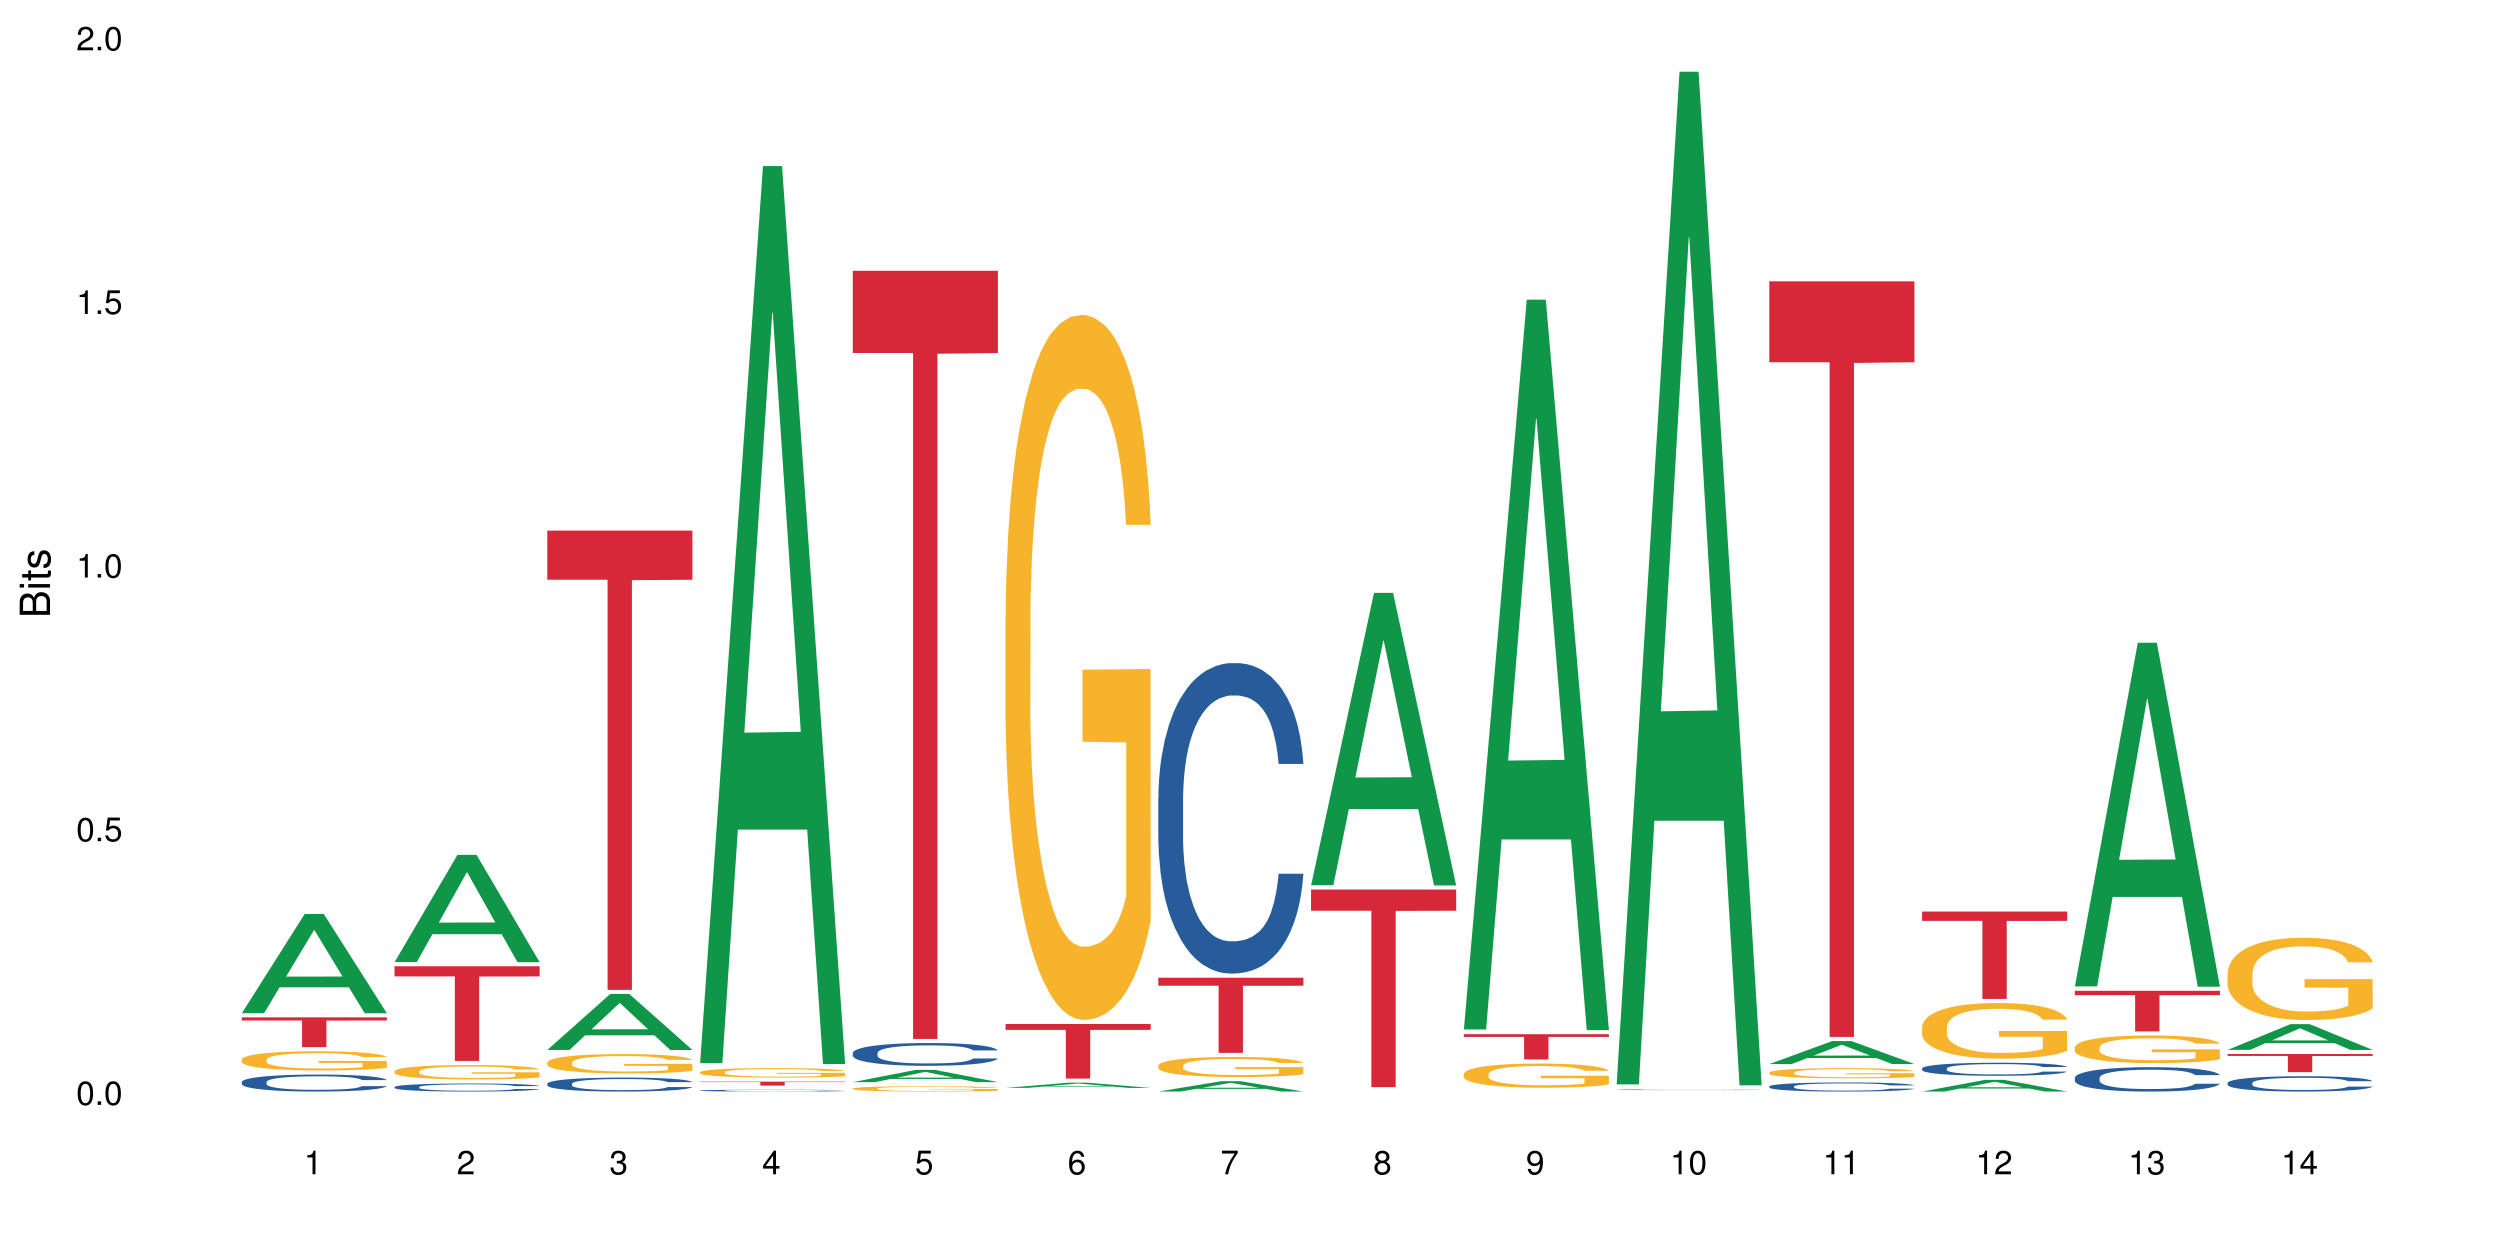 <?xml version="1.0" encoding="UTF-8"?>
<svg xmlns="http://www.w3.org/2000/svg" xmlns:xlink="http://www.w3.org/1999/xlink" width="720pt" height="360pt" viewBox="0 0 720 360" version="1.1">
<defs>
<g>
<symbol overflow="visible" id="glyph0-0">
<path style="stroke:none;" d=""/>
</symbol>
<symbol overflow="visible" id="glyph0-1">
<path style="stroke:none;" d="M 2.641 -6.797 C 2 -6.797 1.422 -6.531 1.078 -6.047 C 0.641 -5.453 0.406 -4.547 0.406 -3.297 C 0.406 -1 1.188 0.219 2.641 0.219 C 4.078 0.219 4.859 -1 4.859 -3.234 C 4.859 -4.562 4.656 -5.438 4.203 -6.047 C 3.844 -6.531 3.281 -6.797 2.641 -6.797 Z M 2.641 -6.047 C 3.547 -6.047 4 -5.125 4 -3.312 C 4 -1.375 3.562 -0.484 2.625 -0.484 C 1.734 -0.484 1.281 -1.422 1.281 -3.281 C 1.281 -5.141 1.734 -6.047 2.641 -6.047 Z M 2.641 -6.047 "/>
</symbol>
<symbol overflow="visible" id="glyph0-2">
<path style="stroke:none;" d="M 1.828 -1 L 0.828 -1 L 0.828 0 L 1.828 0 Z M 1.828 -1 "/>
</symbol>
<symbol overflow="visible" id="glyph0-3">
<path style="stroke:none;" d="M 4.562 -6.797 L 1.062 -6.797 L 0.547 -3.094 L 1.328 -3.094 C 1.719 -3.562 2.047 -3.734 2.578 -3.734 C 3.484 -3.734 4.062 -3.109 4.062 -2.094 C 4.062 -1.125 3.484 -0.531 2.578 -0.531 C 1.828 -0.531 1.375 -0.906 1.188 -1.672 L 0.328 -1.672 C 0.453 -1.109 0.547 -0.844 0.75 -0.594 C 1.125 -0.078 1.828 0.219 2.594 0.219 C 3.969 0.219 4.922 -0.781 4.922 -2.219 C 4.922 -3.562 4.031 -4.484 2.719 -4.484 C 2.25 -4.484 1.859 -4.359 1.469 -4.062 L 1.734 -5.969 L 4.562 -5.969 Z M 4.562 -6.797 "/>
</symbol>
<symbol overflow="visible" id="glyph0-4">
<path style="stroke:none;" d="M 2.484 -4.844 L 2.484 0 L 3.328 0 L 3.328 -6.797 L 2.766 -6.797 C 2.469 -5.75 2.281 -5.609 0.984 -5.453 L 0.984 -4.844 Z M 2.484 -4.844 "/>
</symbol>
<symbol overflow="visible" id="glyph0-5">
<path style="stroke:none;" d="M 4.859 -0.828 L 1.281 -0.828 C 1.359 -1.391 1.672 -1.75 2.5 -2.234 L 3.469 -2.75 C 4.406 -3.266 4.906 -3.969 4.906 -4.812 C 4.906 -5.375 4.672 -5.906 4.266 -6.266 C 3.859 -6.625 3.375 -6.797 2.719 -6.797 C 1.859 -6.797 1.219 -6.5 0.844 -5.922 C 0.609 -5.562 0.5 -5.125 0.484 -4.438 L 1.328 -4.438 C 1.359 -4.906 1.406 -5.188 1.531 -5.406 C 1.75 -5.812 2.188 -6.062 2.703 -6.062 C 3.469 -6.062 4.031 -5.516 4.031 -4.781 C 4.031 -4.25 3.719 -3.797 3.125 -3.438 L 2.234 -2.938 C 0.812 -2.141 0.406 -1.5 0.328 0 L 4.859 0 Z M 4.859 -0.828 "/>
</symbol>
<symbol overflow="visible" id="glyph0-6">
<path style="stroke:none;" d="M 2.125 -3.125 L 2.578 -3.125 C 3.516 -3.125 3.984 -2.703 3.984 -1.891 C 3.984 -1.031 3.469 -0.531 2.578 -0.531 C 1.656 -0.531 1.203 -0.984 1.156 -1.969 L 0.312 -1.969 C 0.344 -1.422 0.438 -1.078 0.609 -0.766 C 0.953 -0.109 1.625 0.219 2.547 0.219 C 3.953 0.219 4.859 -0.609 4.859 -1.906 C 4.859 -2.766 4.516 -3.25 3.703 -3.516 C 4.344 -3.766 4.656 -4.25 4.656 -4.938 C 4.656 -6.109 3.875 -6.797 2.578 -6.797 C 1.203 -6.797 0.484 -6.047 0.453 -4.609 L 1.297 -4.609 C 1.312 -5.016 1.344 -5.25 1.453 -5.453 C 1.641 -5.828 2.062 -6.062 2.594 -6.062 C 3.344 -6.062 3.797 -5.625 3.797 -4.906 C 3.797 -4.422 3.609 -4.141 3.25 -3.984 C 3.016 -3.891 2.719 -3.844 2.125 -3.844 Z M 2.125 -3.125 "/>
</symbol>
<symbol overflow="visible" id="glyph0-7">
<path style="stroke:none;" d="M 3.141 -1.625 L 3.141 0 L 3.984 0 L 3.984 -1.625 L 4.984 -1.625 L 4.984 -2.391 L 3.984 -2.391 L 3.984 -6.797 L 3.359 -6.797 L 0.266 -2.516 L 0.266 -1.625 Z M 3.141 -2.391 L 1 -2.391 L 3.141 -5.359 Z M 3.141 -2.391 "/>
</symbol>
<symbol overflow="visible" id="glyph0-8">
<path style="stroke:none;" d="M 4.781 -5.031 C 4.609 -6.141 3.891 -6.797 2.844 -6.797 C 2.094 -6.797 1.422 -6.438 1.031 -5.828 C 0.609 -5.172 0.406 -4.344 0.406 -3.094 C 0.406 -1.953 0.578 -1.234 0.984 -0.625 C 1.359 -0.078 1.953 0.219 2.703 0.219 C 3.984 0.219 4.922 -0.734 4.922 -2.078 C 4.922 -3.344 4.062 -4.234 2.844 -4.234 C 2.172 -4.234 1.641 -3.969 1.281 -3.469 C 1.281 -5.125 1.828 -6.047 2.797 -6.047 C 3.391 -6.047 3.797 -5.672 3.938 -5.031 Z M 2.734 -3.484 C 3.547 -3.484 4.062 -2.922 4.062 -2 C 4.062 -1.156 3.484 -0.531 2.703 -0.531 C 1.922 -0.531 1.328 -1.188 1.328 -2.047 C 1.328 -2.891 1.906 -3.484 2.734 -3.484 Z M 2.734 -3.484 "/>
</symbol>
<symbol overflow="visible" id="glyph0-9">
<path style="stroke:none;" d="M 4.984 -6.797 L 0.438 -6.797 L 0.438 -5.969 L 4.109 -5.969 C 2.5 -3.656 1.828 -2.234 1.328 0 L 2.219 0 C 2.594 -2.172 3.453 -4.047 4.984 -6.094 Z M 4.984 -6.797 "/>
</symbol>
<symbol overflow="visible" id="glyph0-10">
<path style="stroke:none;" d="M 3.75 -3.578 C 4.453 -4 4.688 -4.344 4.688 -4.984 C 4.688 -6.047 3.844 -6.797 2.641 -6.797 C 1.438 -6.797 0.594 -6.047 0.594 -4.984 C 0.594 -4.359 0.828 -4.016 1.516 -3.578 C 0.734 -3.203 0.359 -2.641 0.359 -1.891 C 0.359 -0.641 1.297 0.219 2.641 0.219 C 3.984 0.219 4.922 -0.641 4.922 -1.875 C 4.922 -2.641 4.531 -3.203 3.75 -3.578 Z M 2.641 -6.047 C 3.359 -6.047 3.812 -5.625 3.812 -4.969 C 3.812 -4.344 3.344 -3.922 2.641 -3.922 C 1.922 -3.922 1.453 -4.344 1.453 -4.984 C 1.453 -5.625 1.922 -6.047 2.641 -6.047 Z M 2.641 -3.203 C 3.484 -3.203 4.062 -2.672 4.062 -1.875 C 4.062 -1.062 3.484 -0.531 2.625 -0.531 C 1.797 -0.531 1.219 -1.078 1.219 -1.875 C 1.219 -2.672 1.797 -3.203 2.641 -3.203 Z M 2.641 -3.203 "/>
</symbol>
<symbol overflow="visible" id="glyph0-11">
<path style="stroke:none;" d="M 0.516 -1.547 C 0.672 -0.438 1.406 0.219 2.438 0.219 C 3.188 0.219 3.859 -0.141 4.266 -0.75 C 4.688 -1.406 4.891 -2.25 4.891 -3.484 C 4.891 -4.625 4.703 -5.359 4.312 -5.953 C 3.938 -6.5 3.344 -6.797 2.594 -6.797 C 1.297 -6.797 0.359 -5.844 0.359 -4.516 C 0.359 -3.25 1.234 -2.344 2.453 -2.344 C 3.094 -2.344 3.562 -2.578 4.016 -3.109 C 4 -1.453 3.469 -0.531 2.5 -0.531 C 1.906 -0.531 1.484 -0.906 1.359 -1.547 Z M 2.578 -6.062 C 3.375 -6.062 3.969 -5.406 3.969 -4.531 C 3.969 -3.688 3.375 -3.094 2.547 -3.094 C 1.734 -3.094 1.234 -3.672 1.234 -4.578 C 1.234 -5.438 1.797 -6.062 2.578 -6.062 Z M 2.578 -6.062 "/>
</symbol>
<symbol overflow="visible" id="glyph1-0">
<path style="stroke:none;" d=""/>
</symbol>
<symbol overflow="visible" id="glyph1-1">
<path style="stroke:none;" d="M 0 -0.953 L 0 -4.891 C 0 -5.719 -0.234 -6.344 -0.734 -6.797 C -1.188 -7.234 -1.812 -7.469 -2.5 -7.469 C -3.547 -7.469 -4.188 -7 -4.625 -5.875 C -4.984 -6.672 -5.641 -7.094 -6.531 -7.094 C -7.156 -7.094 -7.734 -6.859 -8.141 -6.391 C -8.562 -5.938 -8.75 -5.344 -8.75 -4.5 L -8.75 -0.953 Z M -4.984 -2.062 L -7.766 -2.062 L -7.766 -4.219 C -7.766 -4.844 -7.688 -5.203 -7.453 -5.5 C -7.219 -5.812 -6.859 -5.969 -6.375 -5.969 C -5.906 -5.969 -5.531 -5.812 -5.297 -5.5 C -5.062 -5.203 -4.984 -4.844 -4.984 -4.219 Z M -0.984 -2.062 L -4 -2.062 L -4 -4.781 C -4 -5.328 -3.859 -5.688 -3.578 -5.953 C -3.297 -6.219 -2.922 -6.359 -2.484 -6.359 C -2.062 -6.359 -1.688 -6.219 -1.406 -5.953 C -1.109 -5.688 -0.984 -5.328 -0.984 -4.781 Z M -0.984 -2.062 "/>
</symbol>
<symbol overflow="visible" id="glyph1-2">
<path style="stroke:none;" d="M -6.281 -1.797 L -6.281 -0.797 L 0 -0.797 L 0 -1.797 Z M -8.75 -1.797 L -8.75 -0.797 L -7.484 -0.797 L -7.484 -1.797 Z M -8.75 -1.797 "/>
</symbol>
<symbol overflow="visible" id="glyph1-3">
<path style="stroke:none;" d="M -6.281 -3.047 L -6.281 -2.016 L -8.016 -2.016 L -8.016 -1.016 L -6.281 -1.016 L -6.281 -0.172 L -5.469 -0.172 L -5.469 -1.016 L -0.719 -1.016 C -0.078 -1.016 0.281 -1.453 0.281 -2.234 C 0.281 -2.469 0.25 -2.719 0.188 -3.047 L -0.641 -3.047 C -0.609 -2.922 -0.594 -2.766 -0.594 -2.562 C -0.594 -2.141 -0.719 -2.016 -1.156 -2.016 L -5.469 -2.016 L -5.469 -3.047 Z M -6.281 -3.047 "/>
</symbol>
<symbol overflow="visible" id="glyph1-4">
<path style="stroke:none;" d="M -4.531 -5.25 C -5.766 -5.25 -6.469 -4.422 -6.469 -2.969 C -6.469 -1.516 -5.719 -0.562 -4.547 -0.562 C -3.562 -0.562 -3.094 -1.062 -2.734 -2.562 L -2.516 -3.484 C -2.344 -4.188 -2.094 -4.469 -1.625 -4.469 C -1.047 -4.469 -0.641 -3.875 -0.641 -3 C -0.641 -2.453 -0.797 -2 -1.062 -1.75 C -1.25 -1.594 -1.422 -1.531 -1.875 -1.469 L -1.875 -0.406 C -0.422 -0.453 0.281 -1.266 0.281 -2.922 C 0.281 -4.5 -0.5 -5.516 -1.719 -5.516 C -2.656 -5.516 -3.172 -4.984 -3.469 -3.734 L -3.703 -2.766 C -3.891 -1.953 -4.156 -1.609 -4.594 -1.609 C -5.172 -1.609 -5.547 -2.125 -5.547 -2.938 C -5.547 -3.75 -5.203 -4.172 -4.531 -4.203 Z M -4.531 -5.25 "/>
</symbol>
</g>
</defs>
<g id="surface93494">
<rect x="0" y="0" width="720" height="360" style="fill:rgb(100%,100%,100%);fill-opacity:1;stroke:none;"/>
<path style=" stroke:none;fill-rule:nonzero;fill:rgb(6.275%,58.824%,28.235%);fill-opacity:1;" d="M 69.629 291.793 L 69.676 291.766 L 87.758 263.223 L 93.25 263.223 L 111.422 291.82 L 105.039 291.82 L 100.484 284.355 L 80.523 284.355 L 76.059 291.793 L 69.629 291.793 L 82.445 281.27 L 98.652 281.242 L 90.57 267.895 L 90.48 267.867 L 90.391 267.949 L 82.398 281.242 L 82.445 281.27 Z M 69.629 291.793 "/>
<path style=" stroke:none;fill-rule:nonzero;fill:rgb(14.51%,36.078%,60%);fill-opacity:1;" d="M 69.629 311.605 L 69.68 311.602 L 69.68 311.492 L 69.832 311.324 L 70.191 311.109 L 70.547 310.961 L 71.465 310.699 L 72.738 310.441 L 74.062 310.246 L 75.031 310.129 L 75.898 310.039 L 77.887 309.875 L 79.16 309.789 L 80.535 309.715 L 82.219 309.637 L 83.441 309.594 L 86.195 309.52 L 88.234 309.488 L 89.812 309.477 L 93.227 309.477 L 95.266 309.496 L 96.746 309.516 L 98.375 309.551 L 99.75 309.594 L 102.148 309.691 L 104.289 309.816 L 105.258 309.887 L 106.785 310.027 L 107.957 310.16 L 108.773 310.277 L 109.691 310.441 L 110.504 310.645 L 111.117 310.871 L 111.422 311.066 L 104.289 311.066 L 103.93 310.887 L 103.523 310.746 L 102.758 310.562 L 101.992 310.434 L 100.922 310.305 L 99.957 310.219 L 98.629 310.133 L 97.457 310.082 L 96.234 310.039 L 95.062 310.012 L 92.82 309.988 L 90.219 309.988 L 89.254 309.996 L 87.266 310.031 L 86.195 310.062 L 84.664 310.125 L 83.594 310.184 L 82.32 310.273 L 81.453 310.348 L 80.383 310.465 L 79.617 310.566 L 78.754 310.715 L 78.242 310.828 L 77.785 310.953 L 77.375 311.102 L 77.07 311.258 L 76.867 311.422 L 76.766 311.582 L 76.766 312.277 L 76.867 312.438 L 77.121 312.625 L 77.785 312.898 L 78.754 313.137 L 79.875 313.324 L 80.945 313.457 L 81.555 313.52 L 82.371 313.594 L 83.645 313.684 L 85.48 313.77 L 86.551 313.809 L 88.184 313.844 L 89.863 313.859 L 92.105 313.859 L 94.094 313.844 L 95.418 313.82 L 96.797 313.785 L 98.68 313.707 L 99.852 313.637 L 100.871 313.551 L 101.637 313.469 L 102.148 313.395 L 102.91 313.258 L 103.523 313.105 L 103.98 312.949 L 104.289 312.797 L 111.422 312.797 L 111.117 312.977 L 110.66 313.148 L 110.199 313.277 L 109.484 313.438 L 108.672 313.574 L 107.5 313.73 L 106.531 313.832 L 105.258 313.945 L 104.082 314.031 L 102.809 314.105 L 100.922 314.195 L 99.699 314.242 L 98.375 314.281 L 96.797 314.316 L 94.809 314.348 L 92.668 314.367 L 90.68 314.371 L 88.539 314.363 L 86.957 314.344 L 84.867 314.305 L 82.27 314.223 L 80.383 314.137 L 78.906 314.055 L 77.633 313.965 L 76.203 313.844 L 74.371 313.645 L 73.25 313.492 L 72.484 313.367 L 71.617 313.195 L 71.004 313.039 L 70.293 312.785 L 69.781 312.469 L 69.629 312.223 Z M 69.629 311.605 "/>
<path style=" stroke:none;fill-rule:nonzero;fill:rgb(96.863%,70.196%,16.863%);fill-opacity:1;" d="M 69.629 305.133 L 69.68 305.129 L 69.68 305.027 L 69.883 304.801 L 70.395 304.488 L 71.055 304.23 L 71.77 304.027 L 72.23 303.922 L 72.992 303.77 L 73.656 303.656 L 75.336 303.43 L 77.477 303.219 L 78.652 303.129 L 79.977 303.043 L 81.863 302.945 L 82.727 302.91 L 85.379 302.828 L 88.387 302.777 L 91.699 302.762 L 93.227 302.77 L 95.316 302.789 L 98.172 302.844 L 99.801 302.895 L 101.078 302.945 L 102.402 303.012 L 104.031 303.113 L 105.562 303.234 L 106.785 303.355 L 108.008 303.508 L 109.027 303.668 L 109.895 303.844 L 110.66 304.059 L 111.117 304.234 L 111.422 304.41 L 104.34 304.41 L 103.93 304.234 L 103.473 304.098 L 102.707 303.93 L 101.941 303.809 L 101.18 303.715 L 99.75 303.582 L 98.527 303.5 L 97 303.43 L 95.52 303.383 L 93.84 303.355 L 92.82 303.344 L 90.117 303.344 L 87.672 303.379 L 86.246 303.422 L 85.227 303.461 L 83.797 303.535 L 82.934 303.598 L 82.422 303.637 L 80.895 303.793 L 79.875 303.938 L 79.312 304.031 L 78.602 304.184 L 78.09 304.32 L 77.531 304.523 L 77.223 304.672 L 76.816 305.016 L 76.766 305.926 L 76.918 306.117 L 77.223 306.324 L 77.633 306.508 L 78.242 306.699 L 78.855 306.848 L 79.926 307.043 L 80.844 307.176 L 81.555 307.262 L 82.934 307.398 L 83.492 307.441 L 84.816 307.535 L 86.195 307.605 L 87.875 307.664 L 89.148 307.695 L 91.188 307.723 L 93.789 307.723 L 96.848 307.691 L 98.781 307.648 L 100.109 307.609 L 100.977 307.574 L 102.047 307.52 L 102.809 307.469 L 103.523 307.414 L 104.391 307.328 L 104.391 306.117 L 91.801 306.113 L 91.801 305.547 L 111.371 305.543 L 111.422 307.52 L 110.352 307.656 L 109.027 307.785 L 107.754 307.887 L 106.43 307.973 L 104.543 308.07 L 103.012 308.129 L 100.668 308.199 L 98.527 308.246 L 96.285 308.277 L 94.297 308.293 L 91.953 308.297 L 89.863 308.285 L 87.621 308.258 L 85.836 308.215 L 84.207 308.164 L 82.574 308.102 L 80.535 307.992 L 79.211 307.906 L 77.836 307.801 L 76.461 307.676 L 75.234 307.539 L 74.422 307.434 L 73.605 307.312 L 72.738 307.16 L 71.922 306.988 L 71.312 306.832 L 70.75 306.656 L 70.344 306.488 L 69.934 306.262 L 69.73 306.078 L 69.629 305.922 Z M 69.629 305.133 "/>
<path style=" stroke:none;fill-rule:nonzero;fill:rgb(83.922%,15.686%,22.353%);fill-opacity:1;" d="M 69.629 293 L 111.422 293 L 111.422 293.918 L 94.004 293.926 L 94.004 301.582 L 86.996 301.582 L 86.996 293.938 L 86.895 293.918 L 69.629 293.918 Z M 69.629 293 "/>
<path style=" stroke:none;fill-rule:nonzero;fill:rgb(6.275%,58.824%,28.235%);fill-opacity:1;" d="M 113.621 277.082 L 113.668 277.051 L 131.75 246.203 L 137.242 246.203 L 155.418 277.109 L 149.031 277.109 L 144.477 269.043 L 124.52 269.043 L 120.051 277.082 L 113.621 277.082 L 126.438 265.707 L 142.645 265.676 L 134.562 251.254 L 134.477 251.227 L 134.387 251.312 L 126.395 265.676 L 126.438 265.707 Z M 113.621 277.082 "/>
<path style=" stroke:none;fill-rule:nonzero;fill:rgb(14.51%,36.078%,60%);fill-opacity:1;" d="M 113.621 313.062 L 113.672 313.059 L 113.672 313.008 L 113.828 312.926 L 114.184 312.824 L 114.539 312.754 L 115.457 312.629 L 116.73 312.508 L 118.059 312.418 L 119.023 312.359 L 119.891 312.32 L 121.879 312.242 L 123.152 312.199 L 124.531 312.164 L 126.211 312.129 L 127.434 312.105 L 130.188 312.074 L 132.227 312.059 L 133.805 312.051 L 137.223 312.051 L 139.258 312.059 L 140.738 312.07 L 142.367 312.086 L 143.746 312.105 L 146.141 312.152 L 148.281 312.211 L 149.25 312.246 L 150.777 312.312 L 151.949 312.375 L 152.766 312.43 L 153.684 312.508 L 154.5 312.605 L 155.109 312.715 L 155.418 312.805 L 148.281 312.805 L 147.926 312.719 L 147.516 312.652 L 146.75 312.566 L 145.988 312.504 L 144.918 312.445 L 143.949 312.402 L 142.625 312.363 L 141.453 312.336 L 140.227 312.32 L 139.055 312.305 L 136.812 312.293 L 134.215 312.293 L 133.246 312.297 L 131.258 312.316 L 130.188 312.328 L 128.66 312.359 L 127.59 312.387 L 126.312 312.43 L 125.449 312.465 L 124.379 312.52 L 123.613 312.57 L 122.746 312.641 L 122.234 312.691 L 121.777 312.75 L 121.371 312.82 L 121.062 312.895 L 120.859 312.973 L 120.758 313.051 L 120.758 313.379 L 120.859 313.453 L 121.113 313.543 L 121.777 313.672 L 122.746 313.785 L 123.867 313.875 L 124.938 313.938 L 125.551 313.969 L 126.363 314 L 127.641 314.043 L 129.473 314.086 L 130.543 314.105 L 132.176 314.121 L 133.855 314.129 L 136.098 314.129 L 138.086 314.121 L 139.414 314.109 L 140.789 314.094 L 142.676 314.059 L 143.848 314.023 L 144.867 313.984 L 145.629 313.941 L 146.141 313.91 L 146.906 313.844 L 147.516 313.77 L 147.977 313.695 L 148.281 313.625 L 155.418 313.625 L 155.109 313.711 L 154.652 313.793 L 154.191 313.852 L 153.48 313.926 L 152.664 313.992 L 151.492 314.066 L 150.523 314.117 L 149.25 314.168 L 148.078 314.211 L 146.805 314.246 L 144.918 314.289 L 143.695 314.309 L 142.367 314.328 L 140.789 314.344 L 138.801 314.359 L 136.66 314.367 L 134.672 314.371 L 132.531 314.367 L 130.953 314.359 L 128.863 314.34 L 126.262 314.301 L 124.379 314.262 L 122.898 314.219 L 121.625 314.18 L 120.199 314.121 L 118.363 314.027 L 117.242 313.957 L 116.477 313.895 L 115.609 313.812 L 115 313.738 L 114.285 313.621 L 113.777 313.469 L 113.621 313.352 Z M 113.621 313.062 "/>
<path style=" stroke:none;fill-rule:nonzero;fill:rgb(96.863%,70.196%,16.863%);fill-opacity:1;" d="M 113.621 308.504 L 113.672 308.5 L 113.672 308.426 L 113.879 308.258 L 114.387 308.023 L 115.051 307.828 L 115.762 307.68 L 116.223 307.598 L 116.988 307.484 L 117.648 307.402 L 119.332 307.23 L 121.473 307.074 L 122.645 307.004 L 123.969 306.941 L 125.855 306.867 L 126.723 306.844 L 129.371 306.781 L 132.379 306.742 L 135.691 306.734 L 137.223 306.738 L 139.312 306.75 L 142.164 306.793 L 143.797 306.832 L 145.07 306.867 L 146.395 306.918 L 148.027 306.992 L 149.555 307.086 L 150.777 307.176 L 152 307.289 L 153.02 307.41 L 153.887 307.543 L 154.652 307.699 L 155.109 307.832 L 155.418 307.965 L 148.332 307.965 L 147.926 307.832 L 147.465 307.73 L 146.699 307.605 L 145.938 307.516 L 145.172 307.445 L 143.746 307.344 L 142.523 307.285 L 140.992 307.23 L 139.516 307.199 L 137.832 307.176 L 136.812 307.168 L 134.113 307.168 L 131.664 307.195 L 130.238 307.223 L 129.219 307.254 L 127.793 307.312 L 126.926 307.355 L 126.414 307.387 L 124.887 307.504 L 123.867 307.609 L 123.305 307.68 L 122.594 307.797 L 122.082 307.898 L 121.523 308.047 L 121.219 308.16 L 120.809 308.418 L 120.758 309.098 L 120.91 309.242 L 121.219 309.398 L 121.625 309.535 L 122.234 309.676 L 122.848 309.789 L 123.918 309.934 L 124.836 310.031 L 125.551 310.098 L 126.926 310.199 L 127.484 310.234 L 128.812 310.301 L 130.188 310.355 L 131.871 310.398 L 133.145 310.422 L 135.184 310.441 L 137.781 310.441 L 140.84 310.418 L 142.777 310.387 L 144.102 310.359 L 144.969 310.332 L 146.039 310.289 L 146.805 310.254 L 147.516 310.211 L 148.383 310.145 L 148.383 309.242 L 135.793 309.238 L 135.793 308.816 L 155.367 308.812 L 155.418 310.289 L 154.348 310.391 L 153.02 310.492 L 151.746 310.566 L 150.422 310.629 L 148.535 310.703 L 147.008 310.746 L 144.664 310.801 L 142.523 310.836 L 140.277 310.855 L 138.293 310.867 L 135.945 310.871 L 133.855 310.863 L 131.613 310.844 L 129.832 310.812 L 128.199 310.773 L 126.57 310.727 L 124.531 310.645 L 123.203 310.582 L 121.828 310.5 L 120.453 310.406 L 119.23 310.305 L 118.414 310.227 L 117.598 310.137 L 116.73 310.023 L 115.918 309.895 L 115.305 309.777 L 114.742 309.645 L 114.336 309.52 L 113.93 309.348 L 113.727 309.211 L 113.621 309.094 Z M 113.621 308.504 "/>
<path style=" stroke:none;fill-rule:nonzero;fill:rgb(83.922%,15.686%,22.353%);fill-opacity:1;" d="M 113.621 278.289 L 155.418 278.289 L 155.418 281.207 L 138 281.234 L 138 305.555 L 130.988 305.555 L 130.988 281.258 L 130.887 281.207 L 113.621 281.207 Z M 113.621 278.289 "/>
<path style=" stroke:none;fill-rule:nonzero;fill:rgb(6.275%,58.824%,28.235%);fill-opacity:1;" d="M 157.617 302.375 L 157.66 302.363 L 175.746 286.262 L 181.238 286.262 L 199.41 302.391 L 193.023 302.391 L 188.469 298.18 L 168.512 298.18 L 164.047 302.375 L 157.617 302.375 L 170.43 296.441 L 186.641 296.426 L 178.559 288.898 L 178.469 288.883 L 178.379 288.926 L 170.387 296.426 L 170.43 296.441 Z M 157.617 302.375 "/>
<path style=" stroke:none;fill-rule:nonzero;fill:rgb(14.51%,36.078%,60%);fill-opacity:1;" d="M 157.617 312.098 L 157.668 312.094 L 157.668 312.004 L 157.82 311.863 L 158.176 311.688 L 158.535 311.566 L 159.449 311.348 L 160.727 311.141 L 162.051 310.977 L 163.02 310.883 L 163.887 310.809 L 165.871 310.672 L 167.148 310.602 L 168.523 310.539 L 170.207 310.477 L 171.43 310.441 L 174.18 310.383 L 176.219 310.355 L 177.801 310.344 L 181.215 310.344 L 183.254 310.359 L 184.73 310.379 L 186.363 310.406 L 187.738 310.441 L 190.133 310.52 L 192.273 310.625 L 193.242 310.684 L 194.773 310.797 L 195.945 310.906 L 196.758 311.004 L 197.676 311.141 L 198.492 311.305 L 199.105 311.492 L 199.41 311.652 L 192.273 311.652 L 191.918 311.504 L 191.512 311.391 L 190.746 311.238 L 189.98 311.133 L 188.91 311.027 L 187.941 310.957 L 186.617 310.887 L 185.445 310.84 L 184.223 310.809 L 183.051 310.785 L 180.805 310.766 L 178.207 310.766 L 177.238 310.773 L 175.25 310.801 L 174.18 310.828 L 172.652 310.879 L 171.582 310.926 L 170.309 311 L 169.441 311.062 L 168.371 311.156 L 167.605 311.242 L 166.738 311.363 L 166.23 311.457 L 165.77 311.559 L 165.363 311.68 L 165.059 311.809 L 164.855 311.945 L 164.75 312.078 L 164.75 312.648 L 164.855 312.781 L 165.109 312.934 L 165.77 313.16 L 166.738 313.355 L 167.859 313.508 L 168.93 313.621 L 169.543 313.672 L 170.359 313.73 L 171.633 313.805 L 173.469 313.879 L 174.539 313.906 L 176.168 313.938 L 177.852 313.949 L 180.094 313.949 L 182.082 313.938 L 183.406 313.918 L 184.781 313.887 L 186.668 313.824 L 187.84 313.766 L 188.859 313.695 L 189.625 313.629 L 190.133 313.57 L 190.898 313.453 L 191.512 313.328 L 191.969 313.199 L 192.273 313.074 L 199.41 313.074 L 199.105 313.223 L 198.645 313.367 L 198.188 313.473 L 197.473 313.602 L 196.656 313.715 L 195.484 313.844 L 194.516 313.93 L 193.242 314.02 L 192.07 314.09 L 190.797 314.152 L 188.91 314.227 L 187.688 314.266 L 186.363 314.297 L 184.781 314.328 L 182.793 314.352 L 180.652 314.367 L 178.664 314.371 L 176.523 314.363 L 174.945 314.348 L 172.855 314.316 L 170.258 314.25 L 168.371 314.18 L 166.891 314.109 L 165.617 314.035 L 164.191 313.938 L 162.355 313.773 L 161.234 313.648 L 160.469 313.547 L 159.605 313.402 L 158.992 313.273 L 158.277 313.066 L 157.77 312.809 L 157.617 312.605 Z M 157.617 312.098 "/>
<path style=" stroke:none;fill-rule:nonzero;fill:rgb(96.863%,70.196%,16.863%);fill-opacity:1;" d="M 157.617 305.969 L 157.668 305.961 L 157.668 305.859 L 157.871 305.629 L 158.379 305.312 L 159.043 305.055 L 159.758 304.848 L 160.215 304.742 L 160.98 304.59 L 161.641 304.477 L 163.324 304.246 L 165.465 304.031 L 166.637 303.938 L 167.961 303.852 L 169.848 303.754 L 170.715 303.719 L 173.363 303.637 L 176.371 303.586 L 179.684 303.57 L 181.215 303.578 L 183.305 303.598 L 186.156 303.652 L 187.789 303.703 L 189.062 303.754 L 190.387 303.82 L 192.02 303.926 L 193.547 304.047 L 194.773 304.168 L 195.996 304.324 L 197.016 304.484 L 197.879 304.664 L 198.645 304.879 L 199.105 305.059 L 199.41 305.238 L 192.324 305.238 L 191.918 305.059 L 191.457 304.922 L 190.695 304.75 L 189.93 304.629 L 189.164 304.531 L 187.738 304.398 L 186.516 304.316 L 184.984 304.246 L 183.508 304.199 L 181.824 304.168 L 180.805 304.16 L 178.105 304.16 L 175.66 304.195 L 174.23 304.234 L 173.211 304.277 L 171.785 304.352 L 170.918 304.414 L 170.41 304.457 L 168.879 304.613 L 167.859 304.758 L 167.301 304.855 L 166.586 305.008 L 166.078 305.145 L 165.516 305.348 L 165.211 305.504 L 164.801 305.852 L 164.75 306.77 L 164.906 306.965 L 165.211 307.172 L 165.617 307.355 L 166.23 307.551 L 166.84 307.699 L 167.91 307.898 L 168.828 308.031 L 169.543 308.117 L 170.918 308.258 L 171.48 308.301 L 172.805 308.395 L 174.18 308.465 L 175.863 308.527 L 177.137 308.559 L 179.176 308.582 L 181.773 308.582 L 184.832 308.551 L 186.77 308.512 L 188.094 308.469 L 188.961 308.434 L 190.031 308.379 L 190.797 308.328 L 191.512 308.27 L 192.375 308.184 L 192.375 306.965 L 179.789 306.957 L 179.789 306.387 L 199.359 306.383 L 199.41 308.379 L 198.34 308.516 L 197.016 308.648 L 195.738 308.75 L 194.414 308.84 L 192.527 308.934 L 191 308.996 L 188.656 309.066 L 186.516 309.113 L 184.273 309.145 L 182.285 309.16 L 179.941 309.164 L 177.852 309.156 L 175.609 309.125 L 173.824 309.082 L 172.191 309.031 L 170.562 308.965 L 168.523 308.859 L 167.199 308.773 L 165.82 308.664 L 164.445 308.535 L 163.223 308.398 L 162.406 308.293 L 161.59 308.168 L 160.727 308.016 L 159.91 307.844 L 159.297 307.684 L 158.738 307.504 L 158.328 307.336 L 157.922 307.105 L 157.719 306.922 L 157.617 306.766 Z M 157.617 305.969 "/>
<path style=" stroke:none;fill-rule:nonzero;fill:rgb(83.922%,15.686%,22.353%);fill-opacity:1;" d="M 157.617 152.805 L 199.41 152.805 L 199.41 166.965 L 181.992 167.086 L 181.992 285.082 L 174.984 285.082 L 174.984 167.211 L 174.883 166.965 L 157.617 166.965 Z M 157.617 152.805 "/>
<path style=" stroke:none;fill-rule:nonzero;fill:rgb(6.275%,58.824%,28.235%);fill-opacity:1;" d="M 201.609 306.191 L 201.652 305.949 L 219.738 47.82 L 225.23 47.82 L 243.402 306.434 L 237.02 306.434 L 232.465 238.93 L 212.504 238.93 L 208.039 306.191 L 201.609 306.191 L 214.426 211.004 L 230.633 210.762 L 222.551 90.074 L 222.461 89.832 L 222.371 90.559 L 214.379 210.762 L 214.426 211.004 Z M 201.609 306.191 "/>
<path style=" stroke:none;fill-rule:nonzero;fill:rgb(14.51%,36.078%,60%);fill-opacity:1;" d="M 201.609 314.07 L 201.66 314.07 L 201.66 314.059 L 201.812 314.039 L 202.172 314.02 L 202.527 314 L 203.445 313.973 L 204.719 313.945 L 206.043 313.926 L 207.012 313.91 L 207.879 313.902 L 209.867 313.883 L 211.141 313.875 L 212.516 313.867 L 214.199 313.859 L 215.422 313.855 L 218.176 313.848 L 220.211 313.844 L 221.793 313.84 L 225.207 313.84 L 227.246 313.844 L 228.723 313.844 L 230.355 313.848 L 231.73 313.855 L 234.129 313.863 L 236.27 313.879 L 237.234 313.887 L 238.766 313.902 L 239.938 313.914 L 240.754 313.926 L 241.672 313.945 L 242.484 313.969 L 243.098 313.992 L 243.402 314.012 L 236.27 314.012 L 235.91 313.992 L 235.504 313.98 L 234.738 313.957 L 233.973 313.945 L 232.902 313.93 L 231.934 313.922 L 230.609 313.914 L 229.438 313.906 L 228.215 313.902 L 227.043 313.898 L 224.801 313.895 L 222.199 313.895 L 221.23 313.898 L 219.246 313.902 L 218.176 313.906 L 216.645 313.91 L 215.574 313.918 L 214.301 313.926 L 213.434 313.934 L 212.363 313.949 L 211.598 313.961 L 210.734 313.977 L 210.223 313.988 L 209.766 314 L 209.355 314.016 L 209.051 314.035 L 208.848 314.051 L 208.746 314.07 L 208.746 314.145 L 208.848 314.16 L 209.102 314.184 L 209.766 314.211 L 210.734 314.238 L 211.855 314.258 L 212.926 314.273 L 213.535 314.277 L 214.352 314.285 L 215.625 314.297 L 217.461 314.305 L 218.531 314.309 L 220.16 314.312 L 221.844 314.316 L 224.086 314.316 L 226.074 314.312 L 227.398 314.312 L 228.777 314.309 L 230.66 314.301 L 231.832 314.293 L 232.852 314.281 L 233.617 314.273 L 234.129 314.266 L 234.891 314.25 L 235.504 314.234 L 235.961 314.215 L 236.27 314.199 L 243.402 314.199 L 243.098 314.219 L 242.641 314.238 L 242.18 314.254 L 241.465 314.27 L 240.652 314.285 L 239.48 314.301 L 238.512 314.312 L 237.234 314.324 L 236.062 314.332 L 234.789 314.344 L 232.902 314.352 L 231.68 314.355 L 230.355 314.359 L 228.777 314.363 L 226.789 314.367 L 224.648 314.371 L 220.52 314.371 L 218.938 314.367 L 216.848 314.363 L 214.25 314.355 L 212.363 314.344 L 210.887 314.336 L 209.613 314.328 L 208.184 314.312 L 206.348 314.293 L 205.227 314.277 L 204.465 314.262 L 203.598 314.242 L 202.984 314.227 L 202.273 314.199 L 201.762 314.164 L 201.609 314.137 Z M 201.609 314.07 "/>
<path style=" stroke:none;fill-rule:nonzero;fill:rgb(96.863%,70.196%,16.863%);fill-opacity:1;" d="M 201.609 308.781 L 201.66 308.781 L 201.66 308.73 L 201.863 308.617 L 202.375 308.465 L 203.035 308.336 L 203.75 308.238 L 204.207 308.184 L 204.973 308.109 L 205.637 308.055 L 207.316 307.945 L 209.457 307.84 L 210.629 307.793 L 211.957 307.75 L 213.844 307.703 L 214.707 307.688 L 217.359 307.648 L 220.367 307.621 L 223.68 307.613 L 225.207 307.617 L 227.297 307.629 L 230.152 307.656 L 231.781 307.68 L 233.059 307.703 L 234.383 307.738 L 236.012 307.785 L 237.543 307.848 L 238.766 307.906 L 239.988 307.98 L 241.008 308.062 L 241.875 308.148 L 242.641 308.254 L 243.098 308.34 L 243.402 308.426 L 236.32 308.426 L 235.91 308.34 L 235.453 308.273 L 234.688 308.191 L 233.922 308.129 L 233.16 308.082 L 231.73 308.02 L 230.508 307.977 L 228.98 307.945 L 227.5 307.922 L 225.82 307.906 L 224.801 307.902 L 222.098 307.902 L 219.652 307.918 L 218.227 307.938 L 217.207 307.957 L 215.777 307.996 L 214.914 308.027 L 214.402 308.047 L 212.875 308.121 L 211.855 308.191 L 211.293 308.238 L 210.578 308.316 L 210.07 308.383 L 209.508 308.48 L 209.203 308.555 L 208.797 308.727 L 208.746 309.176 L 208.898 309.27 L 209.203 309.371 L 209.613 309.461 L 210.223 309.555 L 210.836 309.629 L 211.906 309.723 L 212.824 309.789 L 213.535 309.832 L 214.914 309.898 L 215.473 309.922 L 216.797 309.965 L 218.176 310 L 219.855 310.031 L 221.129 310.047 L 223.168 310.059 L 225.77 310.059 L 228.828 310.043 L 230.762 310.023 L 232.09 310.004 L 232.953 309.984 L 234.023 309.957 L 234.789 309.934 L 235.504 309.906 L 236.371 309.863 L 236.371 309.27 L 223.781 309.266 L 223.781 308.988 L 243.352 308.984 L 243.402 309.957 L 242.332 310.027 L 241.008 310.09 L 239.734 310.141 L 238.41 310.184 L 236.523 310.23 L 234.992 310.258 L 232.648 310.293 L 230.508 310.316 L 228.266 310.332 L 226.277 310.34 L 223.934 310.344 L 221.844 310.336 L 219.602 310.32 L 217.816 310.301 L 216.188 310.277 L 214.555 310.246 L 212.516 310.191 L 211.191 310.148 L 209.816 310.098 L 208.438 310.035 L 207.215 309.969 L 206.402 309.918 L 205.586 309.855 L 204.719 309.781 L 203.902 309.695 L 203.293 309.621 L 202.73 309.531 L 202.324 309.449 L 201.914 309.34 L 201.711 309.25 L 201.609 309.172 Z M 201.609 308.781 "/>
<path style=" stroke:none;fill-rule:nonzero;fill:rgb(83.922%,15.686%,22.353%);fill-opacity:1;" d="M 201.609 311.52 L 243.402 311.52 L 243.402 311.645 L 225.984 311.645 L 225.984 312.66 L 218.977 312.66 L 218.977 311.645 L 201.609 311.645 Z M 201.609 311.52 "/>
<path style=" stroke:none;fill-rule:nonzero;fill:rgb(6.275%,58.824%,28.235%);fill-opacity:1;" d="M 245.602 311.648 L 245.648 311.648 L 263.73 308.129 L 269.223 308.129 L 287.398 311.652 L 281.012 311.652 L 276.457 310.734 L 256.496 310.734 L 252.031 311.648 L 245.602 311.648 L 258.418 310.352 L 274.625 310.352 L 266.543 308.707 L 266.457 308.703 L 266.367 308.711 L 258.375 310.352 L 258.418 310.352 Z M 245.602 311.648 "/>
<path style=" stroke:none;fill-rule:nonzero;fill:rgb(14.51%,36.078%,60%);fill-opacity:1;" d="M 245.602 303.246 L 245.652 303.242 L 245.652 303.098 L 245.809 302.871 L 246.164 302.582 L 246.52 302.387 L 247.438 302.031 L 248.711 301.691 L 250.035 301.426 L 251.004 301.27 L 251.871 301.152 L 253.859 300.93 L 255.133 300.816 L 256.512 300.715 L 258.191 300.613 L 259.414 300.551 L 262.168 300.457 L 264.207 300.414 L 265.785 300.395 L 269.199 300.395 L 271.238 300.418 L 272.719 300.449 L 274.348 300.496 L 275.727 300.551 L 278.121 300.684 L 280.262 300.852 L 281.23 300.945 L 282.758 301.133 L 283.93 301.312 L 284.746 301.469 L 285.664 301.691 L 286.48 301.961 L 287.09 302.266 L 287.398 302.523 L 280.262 302.523 L 279.906 302.281 L 279.496 302.098 L 278.73 301.852 L 277.969 301.68 L 276.898 301.504 L 275.93 301.391 L 274.605 301.277 L 273.43 301.203 L 272.207 301.152 L 271.035 301.113 L 268.793 301.078 L 266.195 301.078 L 265.227 301.09 L 263.238 301.141 L 262.168 301.18 L 260.637 301.266 L 259.566 301.344 L 258.293 301.461 L 257.426 301.562 L 256.355 301.719 L 255.594 301.859 L 254.727 302.055 L 254.215 302.207 L 253.758 302.371 L 253.352 302.57 L 253.043 302.781 L 252.84 303.004 L 252.738 303.219 L 252.738 304.145 L 252.84 304.363 L 253.094 304.613 L 253.758 304.98 L 254.727 305.297 L 255.848 305.547 L 256.918 305.727 L 257.531 305.812 L 258.344 305.906 L 259.617 306.027 L 261.453 306.148 L 262.523 306.195 L 264.156 306.242 L 265.836 306.266 L 268.078 306.266 L 270.066 306.242 L 271.395 306.215 L 272.77 306.164 L 274.656 306.062 L 275.828 305.969 L 276.848 305.855 L 277.609 305.738 L 278.121 305.645 L 278.887 305.457 L 279.496 305.254 L 279.957 305.047 L 280.262 304.84 L 287.398 304.84 L 287.09 305.082 L 286.633 305.316 L 286.172 305.488 L 285.461 305.699 L 284.645 305.883 L 283.473 306.094 L 282.504 306.23 L 281.23 306.383 L 280.059 306.496 L 278.781 306.598 L 276.898 306.715 L 275.676 306.777 L 274.348 306.832 L 272.77 306.879 L 270.781 306.922 L 268.641 306.945 L 266.652 306.949 L 264.512 306.938 L 262.934 306.914 L 260.844 306.859 L 258.242 306.754 L 256.355 306.641 L 254.879 306.523 L 253.605 306.406 L 252.18 306.242 L 250.344 305.98 L 249.223 305.777 L 248.457 305.609 L 247.59 305.375 L 246.98 305.164 L 246.266 304.828 L 245.754 304.402 L 245.602 304.074 Z M 245.602 303.246 "/>
<path style=" stroke:none;fill-rule:nonzero;fill:rgb(96.863%,70.196%,16.863%);fill-opacity:1;" d="M 245.602 313.492 L 245.652 313.488 L 245.652 313.461 L 245.859 313.398 L 246.367 313.312 L 247.031 313.238 L 247.742 313.184 L 248.203 313.156 L 248.965 313.113 L 249.629 313.082 L 251.312 313.02 L 253.453 312.961 L 254.625 312.934 L 255.949 312.91 L 257.836 312.883 L 258.703 312.875 L 261.352 312.852 L 264.359 312.836 L 267.672 312.832 L 269.199 312.836 L 271.289 312.84 L 274.145 312.855 L 275.777 312.871 L 277.051 312.883 L 278.375 312.902 L 280.008 312.93 L 281.535 312.965 L 282.758 312.996 L 283.98 313.039 L 285 313.086 L 285.867 313.133 L 286.633 313.191 L 287.09 313.242 L 287.398 313.289 L 280.312 313.289 L 279.906 313.242 L 279.445 313.203 L 278.68 313.156 L 277.918 313.125 L 277.152 313.098 L 275.727 313.059 L 274.5 313.039 L 272.973 313.02 L 271.496 313.004 L 269.812 312.996 L 266.094 312.996 L 263.645 313.004 L 262.219 313.016 L 261.199 313.027 L 259.773 313.047 L 258.906 313.066 L 258.395 313.074 L 256.867 313.121 L 255.848 313.16 L 255.285 313.184 L 254.574 313.227 L 254.062 313.266 L 253.504 313.32 L 253.195 313.363 L 252.789 313.461 L 252.738 313.711 L 252.891 313.766 L 253.195 313.824 L 253.605 313.875 L 254.215 313.926 L 254.828 313.969 L 255.898 314.023 L 256.816 314.059 L 257.531 314.082 L 258.906 314.121 L 259.465 314.133 L 260.793 314.16 L 262.168 314.18 L 263.848 314.195 L 265.125 314.203 L 267.164 314.211 L 269.762 314.211 L 272.82 314.203 L 274.758 314.191 L 276.082 314.18 L 276.949 314.168 L 278.02 314.156 L 278.781 314.141 L 279.496 314.125 L 280.363 314.102 L 280.363 313.766 L 267.773 313.766 L 267.773 313.605 L 287.344 313.605 L 287.398 314.156 L 286.328 314.191 L 285 314.23 L 283.727 314.258 L 282.402 314.281 L 280.516 314.309 L 278.988 314.324 L 276.641 314.344 L 274.5 314.355 L 272.258 314.363 L 270.27 314.371 L 267.926 314.371 L 265.836 314.367 L 263.594 314.359 L 261.812 314.348 L 260.18 314.336 L 258.547 314.316 L 256.512 314.285 L 255.184 314.262 L 253.809 314.234 L 252.434 314.199 L 251.211 314.16 L 249.578 314.098 L 248.711 314.055 L 247.895 314.008 L 247.285 313.965 L 246.723 313.914 L 246.316 313.867 L 245.91 313.805 L 245.703 313.754 L 245.602 313.711 Z M 245.602 313.492 "/>
<path style=" stroke:none;fill-rule:nonzero;fill:rgb(83.922%,15.686%,22.353%);fill-opacity:1;" d="M 245.602 77.992 L 287.398 77.992 L 287.398 101.672 L 269.977 101.883 L 269.977 299.215 L 262.969 299.215 L 262.969 102.09 L 262.867 101.672 L 245.602 101.672 Z M 245.602 77.992 "/>
<path style=" stroke:none;fill-rule:nonzero;fill:rgb(6.275%,58.824%,28.235%);fill-opacity:1;" d="M 289.598 313.312 L 289.641 313.312 L 307.727 311.809 L 313.219 311.809 L 331.391 313.316 L 325.004 313.316 L 320.449 312.922 L 300.492 312.922 L 296.027 313.312 L 289.598 313.312 L 302.41 312.758 L 318.621 312.758 L 310.539 312.055 L 310.449 312.051 L 310.359 312.055 L 302.367 312.758 L 302.41 312.758 Z M 289.598 313.312 "/>
<path style=" stroke:none;fill-rule:nonzero;fill:rgb(96.863%,70.196%,16.863%);fill-opacity:1;" d="M 289.598 177.656 L 289.648 177.473 L 289.648 173.762 L 289.852 165.418 L 290.359 153.922 L 291.023 144.465 L 291.738 137.047 L 292.195 133.152 L 292.961 127.59 L 293.621 123.512 L 295.305 115.168 L 297.445 107.379 L 298.617 104.039 L 299.941 100.887 L 301.828 97.363 L 302.695 96.066 L 305.344 93.102 L 308.352 91.246 L 311.664 90.688 L 313.195 90.875 L 315.285 91.617 L 318.137 93.656 L 319.77 95.512 L 321.043 97.363 L 322.367 99.773 L 324 103.484 L 325.527 107.934 L 326.75 112.383 L 327.977 117.949 L 328.996 123.883 L 329.859 130.371 L 330.625 138.16 L 331.086 144.648 L 331.391 151.141 L 324.305 151.141 L 323.898 144.648 L 323.438 139.645 L 322.676 133.523 L 321.91 129.074 L 321.145 125.551 L 319.719 120.73 L 318.496 117.762 L 316.965 115.168 L 315.488 113.496 L 313.805 112.383 L 312.785 112.016 L 310.086 112.016 L 307.641 113.312 L 306.211 114.797 L 305.191 116.277 L 303.766 119.059 L 302.898 121.285 L 302.391 122.77 L 300.859 128.516 L 299.84 133.711 L 299.281 137.234 L 298.566 142.797 L 298.059 147.801 L 297.496 155.219 L 297.191 160.781 L 296.781 173.391 L 296.73 206.77 L 296.883 213.816 L 297.191 221.418 L 297.598 228.094 L 298.211 235.141 L 298.82 240.52 L 299.891 247.75 L 300.809 252.57 L 301.523 255.723 L 302.898 260.73 L 303.461 262.398 L 304.785 265.738 L 306.16 268.332 L 307.844 270.559 L 309.117 271.672 L 311.156 272.598 L 313.754 272.598 L 316.812 271.484 L 318.75 270 L 320.074 268.52 L 320.941 267.219 L 322.012 265.18 L 322.777 263.324 L 323.488 261.285 L 324.355 258.133 L 324.355 213.816 L 311.766 213.629 L 311.766 192.863 L 331.34 192.676 L 331.391 265.18 L 330.32 270.188 L 328.996 275.008 L 327.719 278.719 L 326.395 281.871 L 324.508 285.391 L 322.98 287.617 L 320.637 290.215 L 318.496 291.883 L 316.254 292.996 L 314.266 293.551 L 311.922 293.738 L 309.832 293.367 L 307.59 292.254 L 305.805 290.77 L 304.172 288.914 L 302.543 286.504 L 300.504 282.609 L 299.18 279.457 L 297.801 275.566 L 296.426 270.93 L 295.203 265.922 L 294.387 262.027 L 293.57 257.578 L 292.707 252.016 L 291.891 245.711 L 291.277 239.961 L 290.719 233.473 L 290.309 227.352 L 289.902 219.008 L 289.699 212.332 L 289.598 206.582 Z M 289.598 177.656 "/>
<path style=" stroke:none;fill-rule:nonzero;fill:rgb(83.922%,15.686%,22.353%);fill-opacity:1;" d="M 289.598 294.918 L 331.391 294.918 L 331.391 296.598 L 313.973 296.613 L 313.973 310.629 L 306.965 310.629 L 306.965 296.629 L 306.863 296.598 L 289.598 296.598 Z M 289.598 294.918 "/>
<path style=" stroke:none;fill-rule:nonzero;fill:rgb(6.275%,58.824%,28.235%);fill-opacity:1;" d="M 333.59 314.367 L 333.633 314.363 L 351.719 311.379 L 357.211 311.379 L 375.383 314.371 L 369 314.371 L 364.445 313.59 L 344.484 313.59 L 340.02 314.367 L 333.59 314.367 L 346.406 313.266 L 362.613 313.266 L 354.531 311.867 L 354.441 311.863 L 354.352 311.871 L 346.359 313.266 L 346.406 313.266 Z M 333.59 314.367 "/>
<path style=" stroke:none;fill-rule:nonzero;fill:rgb(14.51%,36.078%,60%);fill-opacity:1;" d="M 333.59 229.895 L 333.641 229.812 L 333.641 227.852 L 333.793 224.746 L 334.148 220.824 L 334.508 218.129 L 335.426 213.305 L 336.699 208.648 L 338.023 205.051 L 338.992 202.926 L 339.859 201.293 L 341.848 198.27 L 343.121 196.715 L 344.496 195.324 L 346.18 193.938 L 347.402 193.121 L 350.152 191.812 L 352.191 191.238 L 353.773 190.996 L 357.188 190.996 L 359.227 191.32 L 360.703 191.73 L 362.336 192.383 L 363.711 193.121 L 366.105 194.918 L 368.246 197.207 L 369.215 198.512 L 370.746 201.047 L 371.918 203.5 L 372.734 205.625 L 373.652 208.648 L 374.465 212.324 L 375.078 216.492 L 375.383 220.008 L 368.246 220.008 L 367.891 216.738 L 367.484 214.203 L 366.719 210.852 L 365.953 208.484 L 364.883 206.113 L 363.914 204.562 L 362.59 203.008 L 361.418 202.027 L 360.195 201.293 L 359.023 200.801 L 356.781 200.312 L 354.18 200.312 L 353.211 200.473 L 351.223 201.129 L 350.152 201.699 L 348.625 202.844 L 347.555 203.906 L 346.281 205.543 L 345.414 206.93 L 344.344 209.055 L 343.578 210.934 L 342.715 213.633 L 342.203 215.676 L 341.746 217.965 L 341.336 220.66 L 341.031 223.52 L 340.828 226.543 L 340.727 229.488 L 340.727 242.152 L 340.828 245.098 L 341.082 248.527 L 341.746 253.512 L 342.715 257.844 L 343.836 261.277 L 344.906 263.73 L 345.516 264.875 L 346.332 266.18 L 347.605 267.816 L 349.441 269.449 L 350.512 270.105 L 352.141 270.758 L 353.824 271.086 L 356.066 271.086 L 358.055 270.758 L 359.379 270.348 L 360.754 269.695 L 362.641 268.305 L 363.812 267 L 364.832 265.445 L 365.598 263.895 L 366.105 262.586 L 366.871 260.051 L 367.484 257.273 L 367.941 254.414 L 368.246 251.633 L 375.383 251.633 L 375.078 254.902 L 374.617 258.09 L 374.16 260.461 L 373.445 263.32 L 372.633 265.855 L 371.457 268.715 L 370.492 270.594 L 369.215 272.637 L 368.043 274.191 L 366.77 275.578 L 364.883 277.215 L 363.66 278.031 L 362.336 278.766 L 360.754 279.422 L 358.77 279.992 L 356.629 280.32 L 354.641 280.402 L 352.5 280.238 L 350.918 279.91 L 348.828 279.176 L 346.23 277.703 L 344.344 276.152 L 342.867 274.598 L 341.59 272.965 L 340.164 270.758 L 338.328 267.16 L 337.207 264.383 L 336.445 262.094 L 335.578 258.906 L 334.965 256.047 L 334.254 251.469 L 333.742 245.668 L 333.59 241.172 Z M 333.59 229.895 "/>
<path style=" stroke:none;fill-rule:nonzero;fill:rgb(96.863%,70.196%,16.863%);fill-opacity:1;" d="M 333.59 306.883 L 333.641 306.875 L 333.641 306.77 L 333.844 306.531 L 334.355 306.203 L 335.016 305.934 L 335.73 305.723 L 336.188 305.609 L 336.953 305.453 L 337.617 305.336 L 339.297 305.098 L 341.438 304.875 L 342.609 304.777 L 343.938 304.688 L 345.82 304.59 L 346.688 304.551 L 349.34 304.465 L 352.348 304.414 L 355.66 304.398 L 357.188 304.402 L 359.277 304.422 L 362.133 304.48 L 363.762 304.535 L 365.035 304.59 L 366.363 304.656 L 367.992 304.762 L 369.523 304.891 L 370.746 305.016 L 371.969 305.176 L 372.988 305.344 L 373.855 305.531 L 374.617 305.754 L 375.078 305.938 L 375.383 306.125 L 368.297 306.125 L 367.891 305.938 L 367.434 305.797 L 366.668 305.621 L 365.902 305.492 L 365.141 305.395 L 363.711 305.254 L 362.488 305.172 L 360.961 305.098 L 359.48 305.051 L 357.801 305.016 L 356.781 305.008 L 354.078 305.008 L 351.633 305.043 L 350.207 305.086 L 349.188 305.129 L 347.758 305.207 L 346.891 305.27 L 346.383 305.312 L 344.855 305.477 L 343.836 305.625 L 343.273 305.727 L 342.559 305.887 L 342.051 306.027 L 341.488 306.242 L 341.184 306.398 L 340.777 306.762 L 340.727 307.715 L 340.879 307.914 L 341.184 308.133 L 341.59 308.324 L 342.203 308.523 L 342.816 308.68 L 343.887 308.887 L 344.801 309.023 L 345.516 309.113 L 346.891 309.254 L 347.453 309.305 L 348.777 309.398 L 350.152 309.473 L 351.836 309.535 L 353.109 309.57 L 355.148 309.594 L 357.75 309.594 L 360.805 309.562 L 362.742 309.52 L 364.07 309.477 L 364.934 309.441 L 366.004 309.383 L 366.77 309.328 L 367.484 309.273 L 368.352 309.184 L 368.352 307.914 L 355.762 307.91 L 355.762 307.316 L 375.332 307.312 L 375.383 309.383 L 374.312 309.527 L 372.988 309.664 L 371.715 309.77 L 370.387 309.859 L 368.504 309.961 L 366.973 310.023 L 364.629 310.098 L 362.488 310.145 L 360.246 310.18 L 358.258 310.195 L 355.914 310.199 L 353.824 310.188 L 351.582 310.156 L 349.797 310.113 L 348.168 310.062 L 346.535 309.992 L 344.496 309.883 L 343.172 309.789 L 341.797 309.68 L 340.418 309.547 L 339.195 309.402 L 338.379 309.293 L 337.566 309.164 L 336.699 309.008 L 335.883 308.828 L 335.273 308.664 L 334.711 308.477 L 334.305 308.301 L 333.895 308.062 L 333.691 307.871 L 333.59 307.707 Z M 333.59 306.883 "/>
<path style=" stroke:none;fill-rule:nonzero;fill:rgb(83.922%,15.686%,22.353%);fill-opacity:1;" d="M 333.59 281.582 L 375.383 281.582 L 375.383 283.898 L 357.965 283.918 L 357.965 303.219 L 350.957 303.219 L 350.957 283.938 L 350.855 283.898 L 333.59 283.898 Z M 333.59 281.582 "/>
<path style=" stroke:none;fill-rule:nonzero;fill:rgb(6.275%,58.824%,28.235%);fill-opacity:1;" d="M 377.582 254.938 L 377.629 254.859 L 395.711 170.742 L 401.203 170.742 L 419.375 255.016 L 412.992 255.016 L 408.438 233.02 L 388.477 233.02 L 384.012 254.938 L 377.582 254.938 L 390.398 223.918 L 406.605 223.84 L 398.523 184.508 L 398.434 184.43 L 398.348 184.668 L 390.352 223.84 L 390.398 223.918 Z M 377.582 254.938 "/>
<path style=" stroke:none;fill-rule:nonzero;fill:rgb(83.922%,15.686%,22.353%);fill-opacity:1;" d="M 377.582 256.195 L 419.375 256.195 L 419.375 262.285 L 401.957 262.34 L 401.957 313.09 L 394.949 313.09 L 394.949 262.395 L 394.848 262.285 L 377.582 262.285 Z M 377.582 256.195 "/>
<path style=" stroke:none;fill-rule:nonzero;fill:rgb(6.275%,58.824%,28.235%);fill-opacity:1;" d="M 421.578 296.477 L 421.621 296.281 L 439.703 86.305 L 445.195 86.305 L 463.371 296.676 L 456.984 296.676 L 452.43 241.762 L 432.473 241.762 L 428.008 296.477 L 421.578 296.477 L 434.391 219.047 L 450.602 218.848 L 442.52 120.676 L 442.43 120.477 L 442.34 121.07 L 434.348 218.848 L 434.391 219.047 Z M 421.578 296.477 "/>
<path style=" stroke:none;fill-rule:nonzero;fill:rgb(96.863%,70.196%,16.863%);fill-opacity:1;" d="M 421.578 309.293 L 421.629 309.285 L 421.629 309.156 L 421.832 308.871 L 422.34 308.477 L 423.004 308.152 L 423.719 307.898 L 424.176 307.762 L 424.941 307.57 L 425.602 307.434 L 427.285 307.145 L 429.426 306.879 L 430.598 306.762 L 431.922 306.656 L 433.809 306.535 L 434.676 306.488 L 437.324 306.387 L 440.332 306.324 L 443.645 306.305 L 445.176 306.312 L 447.266 306.336 L 450.117 306.406 L 451.75 306.469 L 453.023 306.535 L 454.348 306.617 L 455.98 306.746 L 457.508 306.898 L 458.73 307.051 L 459.957 307.242 L 460.977 307.445 L 461.84 307.668 L 462.605 307.934 L 463.062 308.156 L 463.371 308.379 L 456.285 308.379 L 455.879 308.156 L 455.418 307.984 L 454.656 307.777 L 453.891 307.621 L 453.125 307.5 L 451.699 307.336 L 450.477 307.234 L 448.945 307.145 L 447.469 307.09 L 445.785 307.051 L 444.766 307.035 L 442.066 307.035 L 439.617 307.082 L 438.191 307.133 L 437.172 307.184 L 435.746 307.277 L 434.879 307.355 L 434.371 307.406 L 432.84 307.605 L 431.82 307.781 L 431.262 307.902 L 430.547 308.094 L 430.035 308.266 L 429.477 308.52 L 429.172 308.711 L 428.762 309.145 L 428.711 310.289 L 428.863 310.531 L 429.172 310.793 L 429.578 311.023 L 430.191 311.266 L 430.801 311.449 L 431.871 311.699 L 432.789 311.863 L 433.504 311.973 L 434.879 312.145 L 435.441 312.199 L 436.766 312.316 L 438.141 312.406 L 439.824 312.48 L 441.098 312.52 L 443.137 312.551 L 445.734 312.551 L 448.793 312.512 L 450.73 312.461 L 452.055 312.41 L 452.922 312.367 L 453.992 312.297 L 454.758 312.234 L 455.469 312.164 L 456.336 312.055 L 456.336 310.531 L 443.746 310.527 L 443.746 309.812 L 463.32 309.809 L 463.371 312.297 L 462.301 312.469 L 460.977 312.633 L 459.699 312.762 L 458.375 312.871 L 456.488 312.992 L 454.961 313.066 L 452.617 313.156 L 450.477 313.215 L 448.234 313.25 L 446.246 313.27 L 443.898 313.277 L 441.812 313.266 L 439.566 313.227 L 437.785 313.176 L 436.152 313.113 L 434.523 313.027 L 432.484 312.895 L 431.16 312.785 L 429.781 312.652 L 428.406 312.492 L 427.184 312.32 L 426.367 312.188 L 425.551 312.035 L 424.684 311.844 L 423.871 311.629 L 423.258 311.43 L 422.699 311.207 L 422.289 310.996 L 421.883 310.711 L 421.68 310.48 L 421.578 310.285 Z M 421.578 309.293 "/>
<path style=" stroke:none;fill-rule:nonzero;fill:rgb(83.922%,15.686%,22.353%);fill-opacity:1;" d="M 421.578 297.855 L 463.371 297.855 L 463.371 298.633 L 445.953 298.641 L 445.953 305.125 L 438.945 305.125 L 438.945 298.648 L 438.844 298.633 L 421.578 298.633 Z M 421.578 297.855 "/>
<path style=" stroke:none;fill-rule:nonzero;fill:rgb(6.275%,58.824%,28.235%);fill-opacity:1;" d="M 465.57 312.305 L 465.613 312.031 L 483.699 20.664 L 489.191 20.664 L 507.363 312.582 L 500.977 312.582 L 496.426 236.379 L 476.465 236.379 L 472 312.305 L 465.57 312.305 L 478.383 204.859 L 494.594 204.586 L 486.512 68.355 L 486.422 68.082 L 486.332 68.906 L 478.34 204.586 L 478.383 204.859 Z M 465.57 312.305 "/>
<path style=" stroke:none;fill-rule:nonzero;fill:rgb(14.51%,36.078%,60%);fill-opacity:1;" d="M 465.57 313.848 L 465.621 313.844 L 465.621 313.84 L 465.773 313.836 L 466.129 313.824 L 466.488 313.82 L 467.406 313.809 L 468.68 313.797 L 470.004 313.789 L 470.973 313.785 L 471.84 313.781 L 473.828 313.777 L 475.102 313.773 L 476.477 313.77 L 478.16 313.766 L 479.383 313.766 L 482.133 313.762 L 484.172 313.762 L 485.754 313.758 L 489.168 313.758 L 491.207 313.762 L 494.316 313.762 L 495.691 313.766 L 498.086 313.77 L 500.227 313.773 L 501.195 313.777 L 502.727 313.781 L 503.898 313.789 L 504.715 313.793 L 505.629 313.797 L 506.445 313.809 L 507.059 313.816 L 507.363 313.824 L 500.227 313.824 L 499.871 313.816 L 499.465 313.812 L 497.934 313.797 L 496.863 313.793 L 495.895 313.789 L 494.57 313.785 L 493.398 313.785 L 492.176 313.781 L 483.203 313.781 L 482.133 313.785 L 480.605 313.785 L 479.535 313.789 L 478.262 313.793 L 477.395 313.797 L 476.324 313.801 L 475.559 313.805 L 474.691 313.809 L 474.184 313.812 L 473.727 313.82 L 473.316 313.824 L 473.012 313.832 L 472.707 313.844 L 472.707 313.871 L 472.809 313.879 L 473.062 313.887 L 473.727 313.898 L 474.691 313.906 L 475.812 313.914 L 476.883 313.922 L 477.496 313.922 L 478.312 313.926 L 479.586 313.93 L 481.422 313.934 L 482.492 313.934 L 484.121 313.938 L 490.035 313.938 L 491.359 313.934 L 492.734 313.934 L 494.621 313.93 L 495.793 313.93 L 496.812 313.926 L 497.578 313.922 L 498.086 313.918 L 498.852 313.914 L 499.465 313.906 L 499.922 313.898 L 500.227 313.895 L 507.363 313.895 L 507.059 313.902 L 506.598 313.906 L 506.141 313.914 L 505.426 313.918 L 504.609 313.926 L 503.438 313.93 L 502.469 313.938 L 501.195 313.941 L 500.023 313.945 L 498.75 313.945 L 496.863 313.949 L 495.641 313.953 L 494.316 313.953 L 492.734 313.957 L 482.898 313.957 L 480.809 313.953 L 478.211 313.953 L 476.324 313.949 L 474.848 313.945 L 473.57 313.941 L 472.145 313.938 L 470.309 313.93 L 469.188 313.922 L 468.426 313.918 L 467.559 313.91 L 466.945 313.902 L 466.23 313.895 L 465.723 313.879 L 465.57 313.871 Z M 465.57 313.848 "/>
<path style=" stroke:none;fill-rule:nonzero;fill:rgb(6.275%,58.824%,28.235%);fill-opacity:1;" d="M 509.562 306.449 L 509.609 306.441 L 527.691 299.82 L 533.184 299.82 L 551.355 306.453 L 544.973 306.453 L 540.418 304.723 L 520.457 304.723 L 515.992 306.449 L 509.562 306.449 L 522.379 304.008 L 538.586 304 L 530.504 300.902 L 530.414 300.898 L 530.324 300.918 L 522.332 304 L 522.379 304.008 Z M 509.562 306.449 "/>
<path style=" stroke:none;fill-rule:nonzero;fill:rgb(14.51%,36.078%,60%);fill-opacity:1;" d="M 509.562 312.887 L 509.613 312.887 L 509.613 312.828 L 509.766 312.738 L 510.125 312.621 L 510.48 312.543 L 511.398 312.402 L 512.672 312.266 L 513.996 312.16 L 514.965 312.098 L 515.832 312.047 L 517.82 311.961 L 519.094 311.914 L 520.469 311.875 L 522.152 311.832 L 523.375 311.809 L 526.129 311.77 L 528.168 311.754 L 529.746 311.746 L 533.16 311.746 L 535.199 311.754 L 536.68 311.77 L 538.309 311.785 L 539.684 311.809 L 542.082 311.859 L 544.223 311.93 L 545.191 311.969 L 546.719 312.043 L 547.891 312.113 L 548.707 312.176 L 549.625 312.266 L 550.441 312.371 L 551.051 312.496 L 551.355 312.598 L 544.223 312.598 L 543.863 312.5 L 543.457 312.426 L 542.691 312.328 L 541.93 312.258 L 540.859 312.191 L 539.891 312.145 L 538.562 312.098 L 537.391 312.07 L 536.168 312.047 L 534.996 312.035 L 532.754 312.02 L 530.152 312.02 L 529.188 312.023 L 527.199 312.043 L 526.129 312.059 L 524.598 312.094 L 523.527 312.125 L 522.254 312.172 L 521.387 312.215 L 520.316 312.277 L 519.555 312.332 L 518.688 312.41 L 518.176 312.469 L 517.719 312.539 L 517.309 312.617 L 517.004 312.699 L 516.801 312.789 L 516.699 312.875 L 516.699 313.246 L 516.801 313.336 L 517.055 313.434 L 517.719 313.582 L 518.688 313.707 L 519.809 313.809 L 520.879 313.883 L 521.488 313.914 L 522.305 313.953 L 523.578 314 L 525.414 314.051 L 526.484 314.07 L 528.117 314.086 L 529.797 314.098 L 532.039 314.098 L 534.027 314.086 L 535.352 314.074 L 536.73 314.055 L 538.613 314.016 L 539.789 313.977 L 540.805 313.93 L 541.57 313.887 L 542.082 313.848 L 542.844 313.773 L 543.457 313.691 L 543.914 313.609 L 544.223 313.527 L 551.355 313.527 L 551.051 313.621 L 550.594 313.715 L 550.133 313.785 L 549.422 313.871 L 548.605 313.945 L 547.434 314.027 L 546.465 314.082 L 545.191 314.145 L 544.016 314.188 L 542.742 314.23 L 540.859 314.277 L 539.633 314.301 L 538.309 314.324 L 536.73 314.344 L 534.742 314.359 L 532.602 314.367 L 530.613 314.371 L 528.473 314.367 L 526.891 314.355 L 524.801 314.336 L 522.203 314.293 L 520.316 314.246 L 518.84 314.199 L 517.566 314.152 L 516.137 314.086 L 514.305 313.98 L 513.184 313.902 L 512.418 313.832 L 511.551 313.738 L 510.938 313.656 L 510.227 313.52 L 509.715 313.352 L 509.562 313.219 Z M 509.562 312.887 "/>
<path style=" stroke:none;fill-rule:nonzero;fill:rgb(96.863%,70.196%,16.863%);fill-opacity:1;" d="M 509.562 308.891 L 509.613 308.887 L 509.613 308.832 L 509.816 308.715 L 510.328 308.547 L 510.992 308.41 L 511.703 308.305 L 512.164 308.246 L 512.926 308.168 L 513.59 308.109 L 515.273 307.988 L 517.414 307.875 L 518.586 307.828 L 519.91 307.781 L 521.797 307.73 L 522.66 307.711 L 525.312 307.668 L 528.32 307.641 L 531.633 307.633 L 533.16 307.637 L 535.25 307.648 L 538.105 307.676 L 539.734 307.703 L 541.012 307.73 L 542.336 307.766 L 543.965 307.82 L 545.496 307.883 L 546.719 307.945 L 547.941 308.027 L 548.961 308.113 L 549.828 308.207 L 550.594 308.32 L 551.051 308.414 L 551.355 308.508 L 544.273 308.508 L 543.863 308.414 L 543.406 308.34 L 542.641 308.254 L 541.875 308.188 L 541.113 308.137 L 539.684 308.066 L 538.461 308.023 L 536.934 307.988 L 535.453 307.965 L 533.773 307.945 L 532.754 307.941 L 530.051 307.941 L 527.605 307.961 L 526.18 307.98 L 525.16 308.004 L 523.73 308.043 L 522.867 308.074 L 522.355 308.098 L 520.828 308.18 L 519.809 308.254 L 519.246 308.305 L 518.535 308.387 L 518.023 308.457 L 517.465 308.566 L 517.156 308.645 L 516.75 308.828 L 516.699 309.309 L 516.852 309.414 L 517.156 309.523 L 517.566 309.617 L 518.176 309.719 L 518.789 309.797 L 519.859 309.902 L 520.777 309.973 L 521.488 310.016 L 522.867 310.09 L 523.426 310.113 L 524.75 310.16 L 526.129 310.199 L 527.809 310.23 L 529.082 310.246 L 531.121 310.262 L 533.723 310.262 L 536.781 310.246 L 538.719 310.223 L 540.043 310.203 L 540.91 310.184 L 541.98 310.152 L 542.742 310.129 L 543.457 310.098 L 544.324 310.051 L 544.324 309.414 L 531.734 309.41 L 531.734 309.109 L 551.305 309.105 L 551.355 310.152 L 550.285 310.227 L 548.961 310.297 L 547.688 310.348 L 546.363 310.395 L 544.477 310.445 L 542.945 310.477 L 540.602 310.516 L 538.461 310.539 L 536.219 310.555 L 534.23 310.562 L 531.887 310.566 L 529.797 310.562 L 527.555 310.547 L 525.77 310.523 L 524.141 310.496 L 522.508 310.461 L 520.469 310.406 L 519.145 310.359 L 517.77 310.305 L 516.395 310.238 L 515.168 310.164 L 514.355 310.109 L 513.539 310.043 L 512.672 309.965 L 511.855 309.871 L 511.246 309.789 L 510.684 309.695 L 510.277 309.609 L 509.867 309.488 L 509.664 309.391 L 509.562 309.309 Z M 509.562 308.891 "/>
<path style=" stroke:none;fill-rule:nonzero;fill:rgb(83.922%,15.686%,22.353%);fill-opacity:1;" d="M 509.562 81.031 L 551.355 81.031 L 551.355 104.324 L 533.938 104.531 L 533.938 298.641 L 526.93 298.641 L 526.93 104.734 L 526.828 104.324 L 509.562 104.324 Z M 509.562 81.031 "/>
<path style=" stroke:none;fill-rule:nonzero;fill:rgb(6.275%,58.824%,28.235%);fill-opacity:1;" d="M 553.555 314.367 L 553.602 314.363 L 571.684 311.004 L 577.176 311.004 L 595.352 314.371 L 588.965 314.371 L 584.41 313.492 L 564.453 313.492 L 559.988 314.367 L 553.555 314.367 L 566.371 313.129 L 582.578 313.125 L 574.5 311.555 L 574.41 311.551 L 574.32 311.562 L 566.328 313.125 L 566.371 313.129 Z M 553.555 314.367 "/>
<path style=" stroke:none;fill-rule:nonzero;fill:rgb(14.51%,36.078%,60%);fill-opacity:1;" d="M 553.555 307.703 L 553.609 307.699 L 553.609 307.617 L 553.762 307.488 L 554.117 307.324 L 554.473 307.211 L 555.391 307.008 L 556.664 306.812 L 557.992 306.66 L 558.961 306.57 L 559.824 306.504 L 561.812 306.375 L 563.086 306.309 L 564.465 306.254 L 566.145 306.195 L 567.367 306.16 L 570.121 306.105 L 572.16 306.082 L 573.738 306.07 L 577.156 306.07 L 579.195 306.082 L 580.672 306.102 L 582.301 306.129 L 583.68 306.16 L 586.074 306.234 L 588.215 306.332 L 589.184 306.387 L 590.711 306.492 L 591.883 306.594 L 592.699 306.684 L 593.617 306.812 L 594.434 306.965 L 595.043 307.141 L 595.352 307.289 L 588.215 307.289 L 587.859 307.152 L 587.449 307.043 L 586.688 306.902 L 585.922 306.805 L 584.852 306.703 L 583.883 306.641 L 582.559 306.574 L 581.387 306.535 L 580.16 306.504 L 578.988 306.48 L 576.746 306.461 L 574.148 306.461 L 573.18 306.469 L 571.191 306.496 L 570.121 306.52 L 568.594 306.566 L 567.523 306.613 L 566.246 306.68 L 565.383 306.738 L 564.312 306.828 L 563.547 306.906 L 562.68 307.02 L 562.172 307.105 L 561.711 307.203 L 561.305 307.316 L 560.996 307.438 L 560.793 307.562 L 560.691 307.688 L 560.691 308.219 L 560.793 308.344 L 561.051 308.488 L 561.711 308.695 L 562.68 308.879 L 563.801 309.023 L 564.871 309.125 L 565.484 309.172 L 566.297 309.227 L 567.574 309.297 L 569.406 309.363 L 570.477 309.395 L 572.109 309.422 L 573.789 309.434 L 576.035 309.434 L 578.02 309.422 L 579.348 309.402 L 580.723 309.375 L 582.609 309.316 L 583.781 309.262 L 584.801 309.195 L 585.562 309.133 L 586.074 309.078 L 586.84 308.969 L 587.449 308.855 L 587.91 308.734 L 588.215 308.617 L 595.352 308.617 L 595.043 308.754 L 594.586 308.887 L 594.129 308.988 L 593.414 309.109 L 592.598 309.215 L 591.426 309.336 L 590.457 309.414 L 589.184 309.5 L 588.012 309.562 L 586.738 309.621 L 584.852 309.691 L 583.629 309.727 L 582.301 309.758 L 580.723 309.785 L 578.734 309.809 L 576.594 309.82 L 574.605 309.824 L 572.465 309.816 L 570.887 309.805 L 568.797 309.773 L 566.195 309.711 L 564.312 309.648 L 562.832 309.582 L 561.559 309.512 L 560.133 309.422 L 558.297 309.27 L 557.176 309.152 L 556.41 309.055 L 555.543 308.922 L 554.934 308.801 L 554.219 308.609 L 553.711 308.367 L 553.555 308.176 Z M 553.555 307.703 "/>
<path style=" stroke:none;fill-rule:nonzero;fill:rgb(96.863%,70.196%,16.863%);fill-opacity:1;" d="M 553.555 295.73 L 553.609 295.719 L 553.609 295.426 L 553.812 294.766 L 554.32 293.859 L 554.984 293.113 L 555.695 292.527 L 556.156 292.223 L 556.922 291.781 L 557.582 291.461 L 559.266 290.801 L 561.406 290.188 L 562.578 289.926 L 563.902 289.676 L 565.789 289.398 L 566.656 289.297 L 569.305 289.062 L 572.312 288.914 L 575.625 288.871 L 577.156 288.887 L 579.246 288.945 L 582.098 289.105 L 583.73 289.25 L 585.004 289.398 L 586.328 289.586 L 587.961 289.879 L 589.488 290.23 L 590.711 290.582 L 591.934 291.02 L 592.953 291.488 L 593.82 292 L 594.586 292.617 L 595.043 293.129 L 595.352 293.641 L 588.266 293.641 L 587.859 293.129 L 587.398 292.734 L 586.633 292.25 L 585.871 291.898 L 585.105 291.621 L 583.68 291.242 L 582.457 291.008 L 580.926 290.801 L 579.449 290.672 L 577.766 290.582 L 576.746 290.555 L 574.047 290.555 L 571.598 290.656 L 570.172 290.773 L 569.152 290.891 L 567.727 291.109 L 566.859 291.285 L 566.348 291.402 L 564.82 291.855 L 563.801 292.266 L 563.242 292.543 L 562.527 292.98 L 562.016 293.375 L 561.457 293.961 L 561.152 294.402 L 560.742 295.395 L 560.691 298.027 L 560.844 298.586 L 561.152 299.184 L 561.559 299.711 L 562.172 300.266 L 562.781 300.691 L 563.852 301.262 L 564.77 301.645 L 565.484 301.891 L 566.859 302.285 L 567.418 302.418 L 568.746 302.68 L 570.121 302.887 L 571.805 303.062 L 573.078 303.148 L 575.117 303.223 L 577.715 303.223 L 580.773 303.137 L 582.711 303.02 L 584.035 302.902 L 584.902 302.797 L 585.973 302.637 L 586.738 302.492 L 587.449 302.332 L 588.316 302.082 L 588.316 298.586 L 575.727 298.57 L 575.727 296.934 L 595.301 296.918 L 595.352 302.637 L 594.281 303.031 L 592.953 303.414 L 591.68 303.707 L 590.355 303.953 L 588.469 304.23 L 586.941 304.406 L 584.598 304.613 L 582.457 304.746 L 580.211 304.832 L 578.227 304.875 L 575.879 304.891 L 573.789 304.859 L 571.547 304.773 L 569.766 304.656 L 568.133 304.512 L 566.504 304.32 L 564.465 304.012 L 563.137 303.766 L 561.762 303.457 L 560.387 303.09 L 559.164 302.695 L 558.348 302.391 L 557.531 302.039 L 556.664 301.598 L 555.852 301.102 L 555.238 300.648 L 554.68 300.137 L 554.27 299.652 L 553.863 298.996 L 553.66 298.469 L 553.555 298.016 Z M 553.555 295.73 "/>
<path style=" stroke:none;fill-rule:nonzero;fill:rgb(83.922%,15.686%,22.353%);fill-opacity:1;" d="M 553.555 262.52 L 595.352 262.52 L 595.352 265.215 L 577.934 265.238 L 577.934 287.691 L 570.926 287.691 L 570.926 265.262 L 570.824 265.215 L 553.555 265.215 Z M 553.555 262.52 "/>
<path style=" stroke:none;fill-rule:nonzero;fill:rgb(6.275%,58.824%,28.235%);fill-opacity:1;" d="M 597.551 284.082 L 597.594 283.988 L 615.68 185.105 L 621.172 185.105 L 639.344 284.176 L 632.957 284.176 L 628.402 258.312 L 608.445 258.312 L 603.98 284.082 L 597.551 284.082 L 610.363 247.617 L 626.574 247.523 L 618.492 201.293 L 618.402 201.199 L 618.312 201.477 L 610.32 247.523 L 610.363 247.617 Z M 597.551 284.082 "/>
<path style=" stroke:none;fill-rule:nonzero;fill:rgb(14.51%,36.078%,60%);fill-opacity:1;" d="M 597.551 310.406 L 597.602 310.398 L 597.602 310.246 L 597.754 310.004 L 598.109 309.695 L 598.469 309.484 L 599.387 309.105 L 600.66 308.738 L 601.984 308.457 L 602.953 308.289 L 603.82 308.16 L 605.809 307.926 L 607.082 307.801 L 608.457 307.691 L 610.141 307.586 L 611.363 307.52 L 614.113 307.418 L 616.152 307.371 L 617.734 307.352 L 621.148 307.352 L 623.188 307.379 L 624.664 307.41 L 626.297 307.461 L 627.672 307.52 L 630.066 307.66 L 632.207 307.84 L 633.176 307.945 L 634.707 308.141 L 635.879 308.336 L 636.691 308.5 L 637.609 308.738 L 638.426 309.027 L 639.039 309.355 L 639.344 309.629 L 632.207 309.629 L 631.852 309.375 L 631.445 309.176 L 630.68 308.91 L 629.914 308.727 L 628.844 308.539 L 627.875 308.418 L 626.551 308.297 L 625.379 308.219 L 624.156 308.16 L 622.984 308.121 L 620.742 308.086 L 618.141 308.086 L 617.172 308.098 L 615.184 308.148 L 614.113 308.195 L 612.586 308.285 L 611.516 308.367 L 610.242 308.496 L 609.375 308.605 L 608.305 308.77 L 607.539 308.918 L 606.672 309.129 L 606.164 309.289 L 605.703 309.469 L 605.297 309.684 L 604.992 309.906 L 604.789 310.145 L 604.684 310.375 L 604.684 311.367 L 604.789 311.602 L 605.043 311.867 L 605.703 312.262 L 606.672 312.602 L 607.793 312.871 L 608.863 313.062 L 609.477 313.152 L 610.293 313.254 L 611.566 313.383 L 613.402 313.512 L 614.473 313.562 L 616.102 313.613 L 617.785 313.641 L 620.027 313.641 L 622.016 313.613 L 623.34 313.582 L 624.715 313.531 L 626.602 313.422 L 627.773 313.32 L 628.793 313.195 L 629.559 313.074 L 630.066 312.973 L 630.832 312.773 L 631.445 312.555 L 631.902 312.332 L 632.207 312.113 L 639.344 312.113 L 639.039 312.371 L 638.578 312.621 L 638.121 312.805 L 637.406 313.031 L 636.59 313.23 L 635.418 313.453 L 634.449 313.602 L 633.176 313.762 L 632.004 313.883 L 630.73 313.992 L 628.844 314.121 L 627.621 314.184 L 626.297 314.242 L 624.715 314.293 L 622.727 314.34 L 620.586 314.363 L 618.602 314.371 L 616.461 314.359 L 614.879 314.332 L 612.789 314.273 L 610.191 314.16 L 608.305 314.035 L 606.824 313.914 L 605.551 313.785 L 604.125 313.613 L 602.289 313.332 L 601.168 313.113 L 600.402 312.934 L 599.539 312.684 L 598.926 312.461 L 598.211 312.102 L 597.703 311.645 L 597.551 311.293 Z M 597.551 310.406 "/>
<path style=" stroke:none;fill-rule:nonzero;fill:rgb(96.863%,70.196%,16.863%);fill-opacity:1;" d="M 597.551 301.625 L 597.602 301.617 L 597.602 301.469 L 597.805 301.145 L 598.316 300.691 L 598.977 300.32 L 599.691 300.031 L 600.148 299.879 L 600.914 299.66 L 601.578 299.5 L 603.258 299.172 L 605.398 298.867 L 606.57 298.738 L 607.895 298.613 L 609.781 298.477 L 610.648 298.426 L 613.301 298.309 L 616.305 298.234 L 619.617 298.215 L 621.148 298.223 L 623.238 298.25 L 626.094 298.332 L 627.723 298.402 L 628.996 298.477 L 630.324 298.57 L 631.953 298.715 L 633.48 298.891 L 634.707 299.066 L 635.93 299.281 L 636.949 299.516 L 637.816 299.77 L 638.578 300.074 L 639.039 300.328 L 639.344 300.582 L 632.258 300.582 L 631.852 300.328 L 631.395 300.133 L 630.629 299.895 L 629.863 299.719 L 629.098 299.582 L 627.672 299.391 L 626.449 299.277 L 624.918 299.172 L 623.441 299.109 L 621.758 299.066 L 620.742 299.051 L 618.039 299.051 L 615.594 299.102 L 614.164 299.16 L 613.145 299.219 L 611.719 299.328 L 610.852 299.414 L 610.344 299.473 L 608.812 299.695 L 607.793 299.902 L 607.234 300.039 L 606.52 300.258 L 606.012 300.453 L 605.449 300.742 L 605.145 300.961 L 604.738 301.457 L 604.684 302.766 L 604.84 303.039 L 605.145 303.34 L 605.551 303.602 L 606.164 303.875 L 606.773 304.086 L 607.844 304.371 L 608.762 304.559 L 609.477 304.684 L 610.852 304.879 L 611.414 304.945 L 612.738 305.074 L 614.113 305.18 L 615.797 305.266 L 617.07 305.309 L 619.109 305.344 L 621.707 305.344 L 624.766 305.301 L 626.703 305.242 L 628.027 305.184 L 628.895 305.133 L 629.965 305.055 L 630.73 304.98 L 631.445 304.902 L 632.309 304.777 L 632.309 303.039 L 619.723 303.035 L 619.723 302.219 L 639.293 302.211 L 639.344 305.055 L 638.273 305.25 L 636.949 305.441 L 635.676 305.586 L 634.348 305.707 L 632.465 305.848 L 630.934 305.934 L 628.59 306.035 L 626.449 306.102 L 624.207 306.145 L 622.219 306.168 L 619.875 306.172 L 617.785 306.16 L 615.543 306.117 L 613.758 306.059 L 612.125 305.984 L 610.496 305.891 L 608.457 305.738 L 607.133 305.613 L 605.754 305.461 L 604.379 305.281 L 603.156 305.082 L 602.34 304.93 L 601.527 304.758 L 600.66 304.539 L 599.844 304.293 L 599.23 304.066 L 598.672 303.812 L 598.262 303.57 L 597.855 303.246 L 597.652 302.984 L 597.551 302.758 Z M 597.551 301.625 "/>
<path style=" stroke:none;fill-rule:nonzero;fill:rgb(83.922%,15.686%,22.353%);fill-opacity:1;" d="M 597.551 285.352 L 639.344 285.352 L 639.344 286.605 L 621.926 286.613 L 621.926 297.035 L 614.918 297.035 L 614.918 286.625 L 614.816 286.605 L 597.551 286.605 Z M 597.551 285.352 "/>
<path style=" stroke:none;fill-rule:nonzero;fill:rgb(6.275%,58.824%,28.235%);fill-opacity:1;" d="M 641.543 302.371 L 641.59 302.363 L 659.672 294.953 L 665.164 294.953 L 683.336 302.379 L 676.953 302.379 L 672.398 300.441 L 652.438 300.441 L 647.973 302.371 L 641.543 302.371 L 654.359 299.641 L 670.566 299.633 L 662.484 296.168 L 662.395 296.16 L 662.305 296.18 L 654.312 299.633 L 654.359 299.641 Z M 641.543 302.371 "/>
<path style=" stroke:none;fill-rule:nonzero;fill:rgb(14.51%,36.078%,60%);fill-opacity:1;" d="M 641.543 311.875 L 641.594 311.871 L 641.594 311.773 L 641.746 311.621 L 642.105 311.426 L 642.461 311.293 L 643.379 311.055 L 644.652 310.824 L 645.977 310.645 L 646.945 310.543 L 647.812 310.461 L 649.801 310.312 L 651.074 310.234 L 652.449 310.164 L 654.133 310.098 L 655.355 310.055 L 658.109 309.992 L 660.148 309.965 L 661.727 309.953 L 665.141 309.953 L 667.18 309.969 L 668.66 309.988 L 670.289 310.02 L 671.664 310.055 L 674.062 310.145 L 676.203 310.258 L 677.168 310.324 L 678.699 310.449 L 679.871 310.57 L 680.688 310.676 L 681.605 310.824 L 682.418 311.004 L 683.031 311.211 L 683.336 311.387 L 676.203 311.387 L 675.844 311.223 L 675.438 311.098 L 674.672 310.934 L 673.906 310.816 L 672.836 310.699 L 671.871 310.621 L 670.543 310.547 L 669.371 310.496 L 668.148 310.461 L 666.977 310.438 L 664.734 310.41 L 662.133 310.41 L 661.164 310.418 L 659.18 310.453 L 658.109 310.48 L 656.578 310.535 L 655.508 310.59 L 654.234 310.672 L 653.367 310.738 L 652.297 310.844 L 651.531 310.938 L 650.668 311.07 L 650.156 311.172 L 649.699 311.285 L 649.289 311.418 L 648.984 311.559 L 648.781 311.707 L 648.68 311.855 L 648.68 312.48 L 648.781 312.625 L 649.035 312.797 L 649.699 313.043 L 650.668 313.254 L 651.789 313.426 L 652.859 313.547 L 653.469 313.602 L 654.285 313.668 L 655.559 313.75 L 657.395 313.828 L 658.465 313.863 L 660.094 313.895 L 661.777 313.91 L 664.02 313.91 L 666.008 313.895 L 667.332 313.875 L 668.711 313.84 L 670.594 313.773 L 671.766 313.707 L 672.785 313.633 L 673.551 313.555 L 674.062 313.488 L 674.824 313.363 L 675.438 313.227 L 675.895 313.086 L 676.203 312.949 L 683.336 312.949 L 683.031 313.109 L 682.574 313.27 L 682.113 313.387 L 681.398 313.527 L 680.586 313.652 L 679.414 313.793 L 678.445 313.887 L 677.168 313.988 L 675.996 314.062 L 674.723 314.133 L 672.836 314.215 L 671.613 314.254 L 670.289 314.289 L 668.711 314.32 L 666.723 314.352 L 664.582 314.367 L 662.594 314.371 L 660.453 314.363 L 658.871 314.348 L 656.781 314.309 L 654.184 314.238 L 652.297 314.16 L 650.82 314.082 L 649.547 314.004 L 648.117 313.895 L 646.285 313.715 L 645.16 313.578 L 644.398 313.465 L 643.531 313.309 L 642.918 313.168 L 642.207 312.941 L 641.695 312.652 L 641.543 312.43 Z M 641.543 311.875 "/>
<path style=" stroke:none;fill-rule:nonzero;fill:rgb(96.863%,70.196%,16.863%);fill-opacity:1;" d="M 641.543 280.23 L 641.594 280.207 L 641.594 279.773 L 641.797 278.801 L 642.309 277.461 L 642.969 276.355 L 643.684 275.492 L 644.145 275.035 L 644.906 274.387 L 645.57 273.91 L 647.25 272.938 L 649.391 272.027 L 650.566 271.641 L 651.891 271.27 L 653.777 270.859 L 654.641 270.707 L 657.293 270.363 L 660.301 270.145 L 663.613 270.082 L 665.141 270.102 L 667.23 270.188 L 670.086 270.426 L 671.715 270.645 L 672.992 270.859 L 674.316 271.141 L 675.945 271.574 L 677.477 272.094 L 678.699 272.613 L 679.922 273.262 L 680.941 273.953 L 681.809 274.711 L 682.574 275.621 L 683.031 276.379 L 683.336 277.137 L 676.254 277.137 L 675.844 276.379 L 675.387 275.793 L 674.621 275.078 L 673.855 274.559 L 673.094 274.148 L 671.664 273.586 L 670.441 273.238 L 668.914 272.938 L 667.434 272.742 L 665.754 272.613 L 664.734 272.57 L 662.031 272.57 L 659.586 272.723 L 658.16 272.895 L 657.141 273.066 L 655.711 273.391 L 654.848 273.652 L 654.336 273.824 L 652.809 274.496 L 651.789 275.102 L 651.227 275.512 L 650.516 276.16 L 650.004 276.746 L 649.441 277.609 L 649.137 278.262 L 648.73 279.73 L 648.68 283.625 L 648.832 284.449 L 649.137 285.336 L 649.547 286.113 L 650.156 286.938 L 650.77 287.566 L 651.84 288.41 L 652.758 288.973 L 653.469 289.34 L 654.848 289.922 L 655.406 290.117 L 656.73 290.508 L 658.109 290.812 L 659.789 291.07 L 661.062 291.199 L 663.102 291.309 L 665.703 291.309 L 668.762 291.18 L 670.695 291.004 L 672.023 290.832 L 672.887 290.68 L 673.957 290.441 L 674.723 290.227 L 675.438 289.988 L 676.305 289.621 L 676.305 284.449 L 663.715 284.426 L 663.715 282.004 L 683.285 281.98 L 683.336 290.441 L 682.266 291.027 L 680.941 291.59 L 679.668 292.023 L 678.344 292.391 L 676.457 292.801 L 674.926 293.062 L 672.582 293.363 L 670.441 293.559 L 668.199 293.688 L 666.211 293.754 L 663.867 293.773 L 661.777 293.73 L 659.535 293.602 L 657.75 293.43 L 656.121 293.211 L 654.488 292.93 L 652.449 292.477 L 651.125 292.109 L 649.75 291.656 L 648.371 291.113 L 647.148 290.531 L 646.336 290.074 L 645.52 289.555 L 644.652 288.906 L 643.836 288.172 L 643.227 287.5 L 642.664 286.742 L 642.258 286.027 L 641.848 285.055 L 641.645 284.277 L 641.543 283.605 Z M 641.543 280.23 "/>
<path style=" stroke:none;fill-rule:nonzero;fill:rgb(83.922%,15.686%,22.353%);fill-opacity:1;" d="M 641.543 303.559 L 683.336 303.559 L 683.336 304.117 L 665.918 304.121 L 665.918 308.773 L 658.91 308.773 L 658.91 304.125 L 658.809 304.117 L 641.543 304.117 Z M 641.543 303.559 "/>
<g style="fill:rgb(0%,0%,0%);fill-opacity:1;">
  <use xlink:href="#glyph0-1" x="21.957" y="318.198"/>
  <use xlink:href="#glyph0-2" x="27.291" y="318.198"/>
  <use xlink:href="#glyph0-1" x="29.958" y="318.198"/>
</g>
<g style="fill:rgb(0%,0%,0%);fill-opacity:1;">
  <use xlink:href="#glyph0-1" x="21.957" y="242.269"/>
  <use xlink:href="#glyph0-2" x="27.291" y="242.269"/>
  <use xlink:href="#glyph0-3" x="29.958" y="242.269"/>
</g>
<g style="fill:rgb(0%,0%,0%);fill-opacity:1;">
  <use xlink:href="#glyph0-4" x="21.957" y="166.335"/>
  <use xlink:href="#glyph0-2" x="27.291" y="166.335"/>
  <use xlink:href="#glyph0-1" x="29.958" y="166.335"/>
</g>
<g style="fill:rgb(0%,0%,0%);fill-opacity:1;">
  <use xlink:href="#glyph0-4" x="21.957" y="90.405"/>
  <use xlink:href="#glyph0-2" x="27.291" y="90.405"/>
  <use xlink:href="#glyph0-3" x="29.958" y="90.405"/>
</g>
<g style="fill:rgb(0%,0%,0%);fill-opacity:1;">
  <use xlink:href="#glyph0-5" x="21.957" y="14.476"/>
  <use xlink:href="#glyph0-2" x="27.291" y="14.476"/>
  <use xlink:href="#glyph0-1" x="29.958" y="14.476"/>
</g>
<g style="fill:rgb(0%,0%,0%);fill-opacity:1;">
  <use xlink:href="#glyph0-4" x="87.527" y="338.19"/>
</g>
<g style="fill:rgb(0%,0%,0%);fill-opacity:1;">
  <use xlink:href="#glyph0-5" x="131.52" y="338.19"/>
</g>
<g style="fill:rgb(0%,0%,0%);fill-opacity:1;">
  <use xlink:href="#glyph0-6" x="175.512" y="338.19"/>
</g>
<g style="fill:rgb(0%,0%,0%);fill-opacity:1;">
  <use xlink:href="#glyph0-7" x="219.508" y="338.19"/>
</g>
<g style="fill:rgb(0%,0%,0%);fill-opacity:1;">
  <use xlink:href="#glyph0-3" x="263.5" y="338.19"/>
</g>
<g style="fill:rgb(0%,0%,0%);fill-opacity:1;">
  <use xlink:href="#glyph0-8" x="307.492" y="338.19"/>
</g>
<g style="fill:rgb(0%,0%,0%);fill-opacity:1;">
  <use xlink:href="#glyph0-9" x="351.488" y="338.19"/>
</g>
<g style="fill:rgb(0%,0%,0%);fill-opacity:1;">
  <use xlink:href="#glyph0-10" x="395.48" y="338.19"/>
</g>
<g style="fill:rgb(0%,0%,0%);fill-opacity:1;">
  <use xlink:href="#glyph0-11" x="439.473" y="338.19"/>
</g>
<g style="fill:rgb(0%,0%,0%);fill-opacity:1;">
  <use xlink:href="#glyph0-4" x="480.965" y="338.19"/>
  <use xlink:href="#glyph0-1" x="486.299" y="338.19"/>
</g>
<g style="fill:rgb(0%,0%,0%);fill-opacity:1;">
  <use xlink:href="#glyph0-4" x="524.961" y="338.19"/>
  <use xlink:href="#glyph0-4" x="530.295" y="338.19"/>
</g>
<g style="fill:rgb(0%,0%,0%);fill-opacity:1;">
  <use xlink:href="#glyph0-4" x="568.953" y="338.19"/>
  <use xlink:href="#glyph0-5" x="574.287" y="338.19"/>
</g>
<g style="fill:rgb(0%,0%,0%);fill-opacity:1;">
  <use xlink:href="#glyph0-4" x="612.945" y="338.19"/>
  <use xlink:href="#glyph0-6" x="618.279" y="338.19"/>
</g>
<g style="fill:rgb(0%,0%,0%);fill-opacity:1;">
  <use xlink:href="#glyph0-4" x="656.941" y="338.19"/>
  <use xlink:href="#glyph0-7" x="662.275" y="338.19"/>
</g>
<g style="fill:rgb(0%,0%,0%);fill-opacity:1;">
  <use xlink:href="#glyph1-1" x="14.412" y="178.016"/>
  <use xlink:href="#glyph1-2" x="14.412" y="170.012"/>
  <use xlink:href="#glyph1-3" x="14.412" y="167.348"/>
  <use xlink:href="#glyph1-4" x="14.412" y="164.012"/>
</g>
</g>
</svg>
